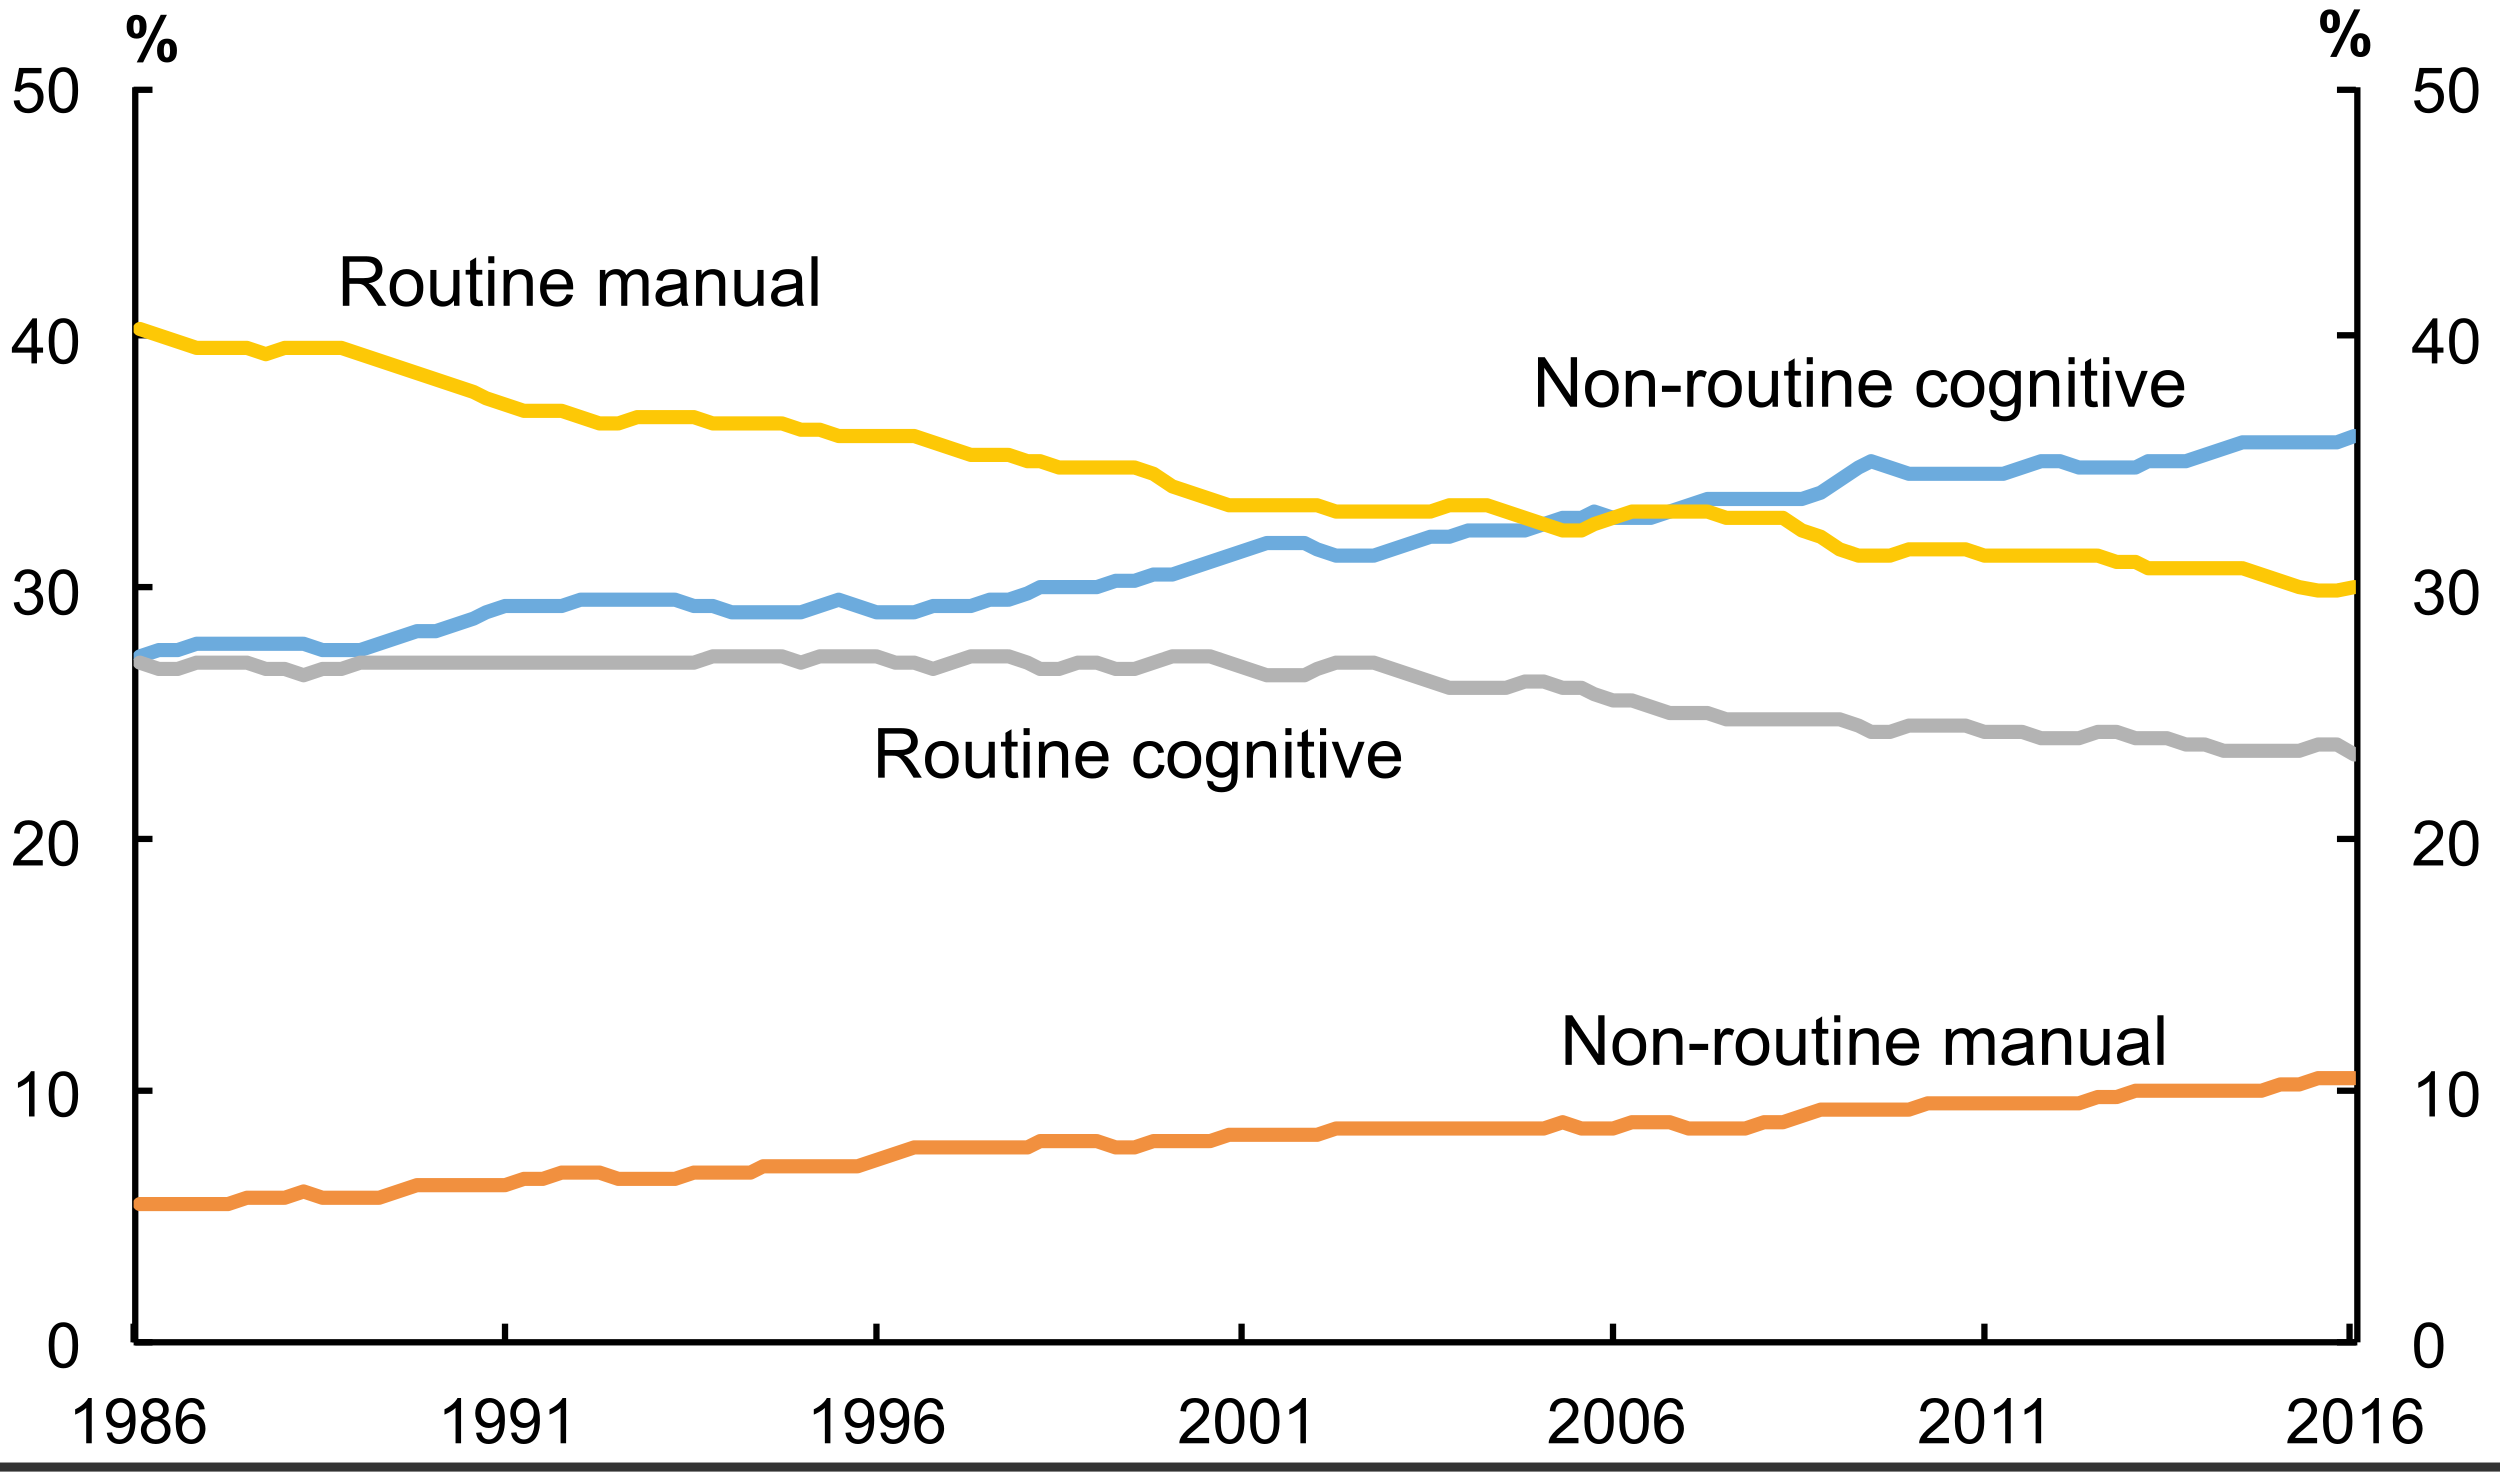 <?xml version="1.0" encoding="utf-8"?>
<!-- Generator: Adobe Illustrator 16.0.0, SVG Export Plug-In . SVG Version: 6.00 Build 0)  -->
<!DOCTYPE svg PUBLIC "-//W3C//DTD SVG 1.1//EN" "http://www.w3.org/Graphics/SVG/1.1/DTD/svg11.dtd">
<svg version="1.1" id="Layer_1" xmlns="http://www.w3.org/2000/svg" xmlns:xlink="http://www.w3.org/1999/xlink" x="0px" y="0px"
	 width="397.122px" height="233.763px" viewBox="0 0 397.122 233.763" enable-background="new 0 0 397.122 233.763"
	 xml:space="preserve">
<rect x="0" y="0" width="397.122" height="233.763" fill="#333333" stroke="none"/>
<g>
	<g>
		<defs>
			<rect id="SVGID_1_" x="-7.777" y="-9.183" width="412" height="242.001"/>
		</defs>
		<clipPath id="SVGID_2_">
			<use xlink:href="#SVGID_1_"  overflow="visible"/>
		</clipPath>
		
			<rect x="-7.777" y="-9.183" opacity="0" clip-path="url(#SVGID_2_)" fill-rule="evenodd" clip-rule="evenodd" fill="#FFFFFF" width="412" height="242.001"/>
		
			<rect x="-7.777" y="-8.683" clip-path="url(#SVGID_2_)" fill-rule="evenodd" clip-rule="evenodd" fill="#FFFFFF" width="411.5" height="241.001"/>
	</g>
	<g>
		<defs>
			<rect id="SVGID_3_" x="-7.777" y="-8.238" width="411" height="241.001"/>
		</defs>
		<clipPath id="SVGID_4_">
			<use xlink:href="#SVGID_3_"  overflow="visible"/>
		</clipPath>
		
			<line clip-path="url(#SVGID_4_)" fill="none" stroke="#000000" stroke-linejoin="round" stroke-miterlimit="10" x1="374.461" y1="213.224" x2="374.461" y2="13.857"/>
	</g>
	<g>
		<defs>
			<rect id="SVGID_5_" x="-7.777" y="-8.238" width="411" height="241.001"/>
		</defs>
		<clipPath id="SVGID_6_">
			<use xlink:href="#SVGID_5_"  overflow="visible"/>
		</clipPath>
		<path clip-path="url(#SVGID_6_)" fill="none" stroke="#000000" stroke-linejoin="round" stroke-miterlimit="10" d="
			M371.223,14.262h3 M371.223,53.262h3 M371.223,93.262h3 M371.223,133.263h3 M371.223,173.263h3 M371.223,213.224h3"/>
	</g>
	<g>
		<defs>
			<rect id="SVGID_7_" x="-7.777" y="-8.238" width="411" height="241.001"/>
		</defs>
		<clipPath id="SVGID_8_">
			<use xlink:href="#SVGID_7_"  overflow="visible"/>
		</clipPath>
		
			<line clip-path="url(#SVGID_8_)" fill="none" stroke="#000000" stroke-linejoin="round" stroke-miterlimit="10" x1="21.484" y1="213.224" x2="21.484" y2="13.857"/>
	</g>
	<g>
		<defs>
			<rect id="SVGID_9_" x="-7.777" y="-8.238" width="411" height="241.001"/>
		</defs>
		<clipPath id="SVGID_10_">
			<use xlink:href="#SVGID_9_"  overflow="visible"/>
		</clipPath>
		<path clip-path="url(#SVGID_10_)" fill="none" stroke="#000000" stroke-linejoin="round" stroke-miterlimit="10" d="
			M21.223,14.262h3 M21.223,53.262h3 M21.223,93.262h3 M21.223,133.263h3 M21.223,173.263h3 M21.223,213.224h3"/>
	</g>
	<g>
		<defs>
			<rect id="SVGID_11_" x="-7.777" y="-8.238" width="411" height="241.001"/>
		</defs>
		<clipPath id="SVGID_12_">
			<use xlink:href="#SVGID_11_"  overflow="visible"/>
		</clipPath>
		
			<line clip-path="url(#SVGID_12_)" fill="none" stroke="#000000" stroke-linejoin="round" stroke-miterlimit="10" x1="21.484" y1="213.224" x2="374.461" y2="213.224"/>
	</g>
	<g>
		<defs>
			<rect id="SVGID_13_" x="-7.777" y="-8.238" width="411" height="241.001"/>
		</defs>
		<clipPath id="SVGID_14_">
			<use xlink:href="#SVGID_13_"  overflow="visible"/>
		</clipPath>
		<path clip-path="url(#SVGID_14_)" fill="none" stroke="#000000" stroke-linejoin="round" stroke-miterlimit="10" d="
			M373.223,210.263v2.961 M315.223,210.263v2.961 M256.223,210.263v2.961 M197.223,210.263v2.961 M139.223,210.263v2.961
			 M80.223,210.263v2.961 M21.223,210.263v2.961"/>
	</g>
	<g>
		<defs>
			<rect id="SVGID_15_" x="21.223" y="13.762" width="353" height="200.001"/>
		</defs>
		<clipPath id="SVGID_16_">
			<use xlink:href="#SVGID_15_"  overflow="visible"/>
		</clipPath>
		
			<path clip-path="url(#SVGID_16_)" fill="none" stroke="#6CABDD" stroke-width="2.25" stroke-linecap="round" stroke-linejoin="round" stroke-miterlimit="10" d="
			M371.223,70.262l2.75-1 M368.223,70.262h3 M365.223,70.262h3 M362.223,70.262h3 M359.223,70.262h3 M356.223,70.262h3
			 M353.223,71.262l3-1 M350.223,72.262l3-1 M347.223,73.262l3-1 M344.223,73.262h3 M341.223,73.262h3 M339.223,74.262l2-1
			 M336.223,74.262h3 M333.223,74.262h3 M330.223,74.262h3 M327.223,73.262l3,1 M324.223,73.262h3 M321.223,74.262l3-1
			 M318.223,75.262l3-1 M315.223,75.262h3 M312.223,75.262h3 M309.223,75.262h3 M306.223,75.262h3 M303.223,75.262h3
			 M300.223,74.262l3,1 M297.223,73.262l3,1 M295.223,74.262l2-1 M292.223,76.262l3-2 M289.223,78.262l3-2 M286.223,79.262l3-1
			 M283.223,79.262h3 M280.223,79.262h3 M277.223,79.262h3 M274.223,79.262h3 M271.223,79.262h3 M268.223,80.262l3-1
			 M265.223,81.262l3-1 M262.223,82.262l3-1 M259.223,82.262h3 M256.223,82.262h3 M253.223,81.262l3,1 M251.223,82.262l2-1
			 M248.223,82.262h3 M245.223,83.262l3-1 M242.223,84.262l3-1 M239.223,84.262h3 M236.223,84.262h3 M233.223,84.262h3
			 M230.223,85.262l3-1 M227.223,85.262h3 M224.223,86.262l3-1 M221.223,87.262l3-1 M218.223,88.262l3-1 M215.223,88.262h3
			 M212.223,88.262h3 M209.223,87.262l3,1 M207.223,86.262l2,1 M204.223,86.262h3 M201.223,86.262h3 M198.223,87.262l3-1
			 M195.223,88.262l3-1 M192.223,89.262l3-1 M189.223,90.262l3-1 M186.223,91.262l3-1 M183.223,91.262h3 M180.223,92.262l3-1
			 M177.223,92.262h3 M174.223,93.262l3-1 M171.223,93.262h3 M168.223,93.262h3 M165.223,93.262h3 M163.223,94.262l2-1
			 M160.223,95.262l3-1 M157.223,95.262h3 M154.223,96.262l3-1 M151.223,96.262h3 M148.223,96.262h3 M145.223,97.262l3-1
			 M142.223,97.262h3 M139.223,97.262h3 M136.223,96.262l3,1 M133.223,95.262l3,1 M130.223,96.262l3-1 M127.223,97.262l3-1
			 M124.223,97.262h3 M121.223,97.262h3 M119.223,97.262h2 M116.223,97.262h3 M113.223,96.262l3,1 M110.223,96.262h3
			 M107.223,95.262l3,1 M104.223,95.262h3 M101.223,95.262h3 M98.223,95.262h3 M95.223,95.262h3 M92.223,95.262h3 M89.223,96.262
			l3-1 M86.223,96.262h3 M83.223,96.262h3 M80.223,96.262h3 M77.223,97.262l3-1 M75.223,98.262l2-1 M72.223,99.262l3-1
			 M69.223,100.262l3-1 M66.223,100.262h3 M63.223,101.262l3-1 M60.223,102.262l3-1 M57.223,103.262l3-1 M54.223,103.262h3
			 M51.223,103.262h3 M48.223,102.262l3,1 M45.223,102.262h3 M42.223,102.262h3 M39.223,102.262h3 M36.223,102.262h3
			 M33.223,102.262h3 M31.223,102.262h2 M28.223,103.262l3-1 M25.223,103.262h3 M22.223,104.262l3-1"/>
	</g>
	<g>
		<defs>
			<rect id="SVGID_17_" x="21.223" y="13.762" width="353" height="200.001"/>
		</defs>
		<clipPath id="SVGID_18_">
			<use xlink:href="#SVGID_17_"  overflow="visible"/>
		</clipPath>
		
			<path clip-path="url(#SVGID_18_)" fill="none" stroke="#B3B3B3" stroke-width="2.25" stroke-linecap="round" stroke-linejoin="round" stroke-miterlimit="10" d="
			M371.223,118.263l2.75,1.584 M368.223,118.263h3 M365.223,119.263l3-1 M362.223,119.263h3 M359.223,119.263h3 M356.223,119.263h3
			 M353.223,119.263h3 M350.223,118.263l3,1 M347.223,118.263h3 M344.223,117.263l3,1 M341.223,117.263h3 M339.223,117.263h2
			 M336.223,116.263l3,1 M333.223,116.263h3 M330.223,117.263l3-1 M327.223,117.263h3 M324.223,117.263h3 M321.223,116.263l3,1
			 M318.223,116.263h3 M315.223,116.263h3 M312.223,115.263l3,1 M309.223,115.263h3 M306.223,115.263h3 M303.223,115.263h3
			 M300.223,116.263l3-1 M297.223,116.263h3 M295.223,115.263l2,1 M292.223,114.263l3,1 M289.223,114.263h3 M286.223,114.263h3
			 M283.223,114.263h3 M280.223,114.263h3 M277.223,114.263h3 M274.223,114.263h3 M271.223,113.263l3,1 M268.223,113.263h3
			 M265.223,113.263h3 M262.223,112.262l3,1.001 M259.223,111.262l3,1 M256.223,111.262h3 M253.223,110.262l3,1 M251.223,109.262
			l2,1 M248.223,109.262h3 M245.223,108.262l3,1 M242.223,108.262h3 M239.223,109.262l3-1 M236.223,109.262h3 M233.223,109.262h3
			 M230.223,109.262h3 M227.223,108.262l3,1 M224.223,107.262l3,1 M221.223,106.262l3,1 M218.223,105.262l3,1 M215.223,105.262h3
			 M212.223,105.262h3 M209.223,106.262l3-1 M207.223,107.262l2-1 M204.223,107.262h3 M201.223,107.262h3 M198.223,106.262l3,1
			 M195.223,105.262l3,1 M192.223,104.262l3,1 M189.223,104.262h3 M186.223,104.262h3 M183.223,105.262l3-1 M180.223,106.262l3-1
			 M177.223,106.262h3 M174.223,105.262l3,1 M171.223,105.262h3 M168.223,106.262l3-1 M165.223,106.262h3 M163.223,105.262l2,1
			 M160.223,104.262l3,1 M157.223,104.262h3 M154.223,104.262h3 M151.223,105.262l3-1 M148.223,106.262l3-1 M145.223,105.262l3,1
			 M142.223,105.262h3 M139.223,104.262l3,1 M136.223,104.262h3 M133.223,104.262h3 M130.223,104.262h3 M127.223,105.262l3-1
			 M124.223,104.262l3,1 M121.223,104.262h3 M119.223,104.262h2 M116.223,104.262h3 M113.223,104.262h3 M110.223,105.262l3-1
			 M107.223,105.262h3 M104.223,105.262h3 M101.223,105.262h3 M98.223,105.262h3 M95.223,105.262h3 M92.223,105.262h3
			 M89.223,105.262h3 M86.223,105.262h3 M83.223,105.262h3 M80.223,105.262h3 M77.223,105.262h3 M75.223,105.262h2 M72.223,105.262
			h3 M69.223,105.262h3 M66.223,105.262h3 M63.223,105.262h3 M60.223,105.262h3 M57.223,105.262h3 M54.223,106.262l3-1
			 M51.223,106.262h3 M48.223,107.262l3-1 M45.223,106.262l3,1 M42.223,106.262h3 M39.223,105.262l3,1 M36.223,105.262h3
			 M33.223,105.262h3 M31.223,105.262h2 M28.223,106.262l3-1 M25.223,106.262h3 M22.223,105.262l3,1"/>
	</g>
	<g>
		<defs>
			<rect id="SVGID_19_" x="21.223" y="13.762" width="353" height="200.001"/>
		</defs>
		<clipPath id="SVGID_20_">
			<use xlink:href="#SVGID_19_"  overflow="visible"/>
		</clipPath>
		
			<path clip-path="url(#SVGID_20_)" fill="none" stroke="#FDC806" stroke-width="2.25" stroke-linecap="round" stroke-linejoin="round" stroke-miterlimit="10" d="
			M371.223,93.808l2.75-0.546 M368.223,93.808h3 M365.223,93.262l3,0.546 M362.223,92.262l3,1 M359.223,91.262l3,1 M356.223,90.262
			l3,1 M353.223,90.262h3 M350.223,90.262h3 M347.223,90.262h3 M344.223,90.262h3 M341.223,90.262h3 M339.223,89.262l2,1
			 M336.223,89.262h3 M333.223,88.262l3,1 M330.223,88.262h3 M327.223,88.262h3 M324.223,88.262h3 M321.223,88.262h3
			 M318.223,88.262h3 M315.223,88.262h3 M312.223,87.262l3,1 M309.223,87.262h3 M306.223,87.262h3 M303.223,87.262h3
			 M300.223,88.262l3-1 M297.223,88.262h3 M295.223,88.262h2 M292.223,87.262l3,1 M289.223,85.262l3,2 M286.223,84.262l3,1
			 M283.223,82.262l3,2 M280.223,82.262h3 M277.223,82.262h3 M274.223,82.262h3 M271.223,81.262l3,1 M268.223,81.262h3
			 M265.223,81.262h3 M262.223,81.262h3 M259.223,81.262h3 M256.223,82.262l3-1 M253.223,83.262l3-1 M251.223,84.262l2-1
			 M248.223,84.262h3 M245.223,83.262l3,1 M242.223,82.262l3,1 M239.223,81.262l3,1 M236.223,80.262l3,1 M233.223,80.262h3
			 M230.223,80.262h3 M227.223,81.262l3-1 M224.223,81.262h3 M221.223,81.262h3 M218.223,81.262h3 M215.223,81.262h3
			 M212.223,81.262h3 M209.223,80.262l3,1 M207.223,80.262h2 M204.223,80.262h3 M201.223,80.262h3 M198.223,80.262h3
			 M195.223,80.262h3 M192.223,79.262l3,1 M189.223,78.262l3,1 M186.223,77.262l3,1 M183.223,75.262l3,2 M180.223,74.262l3,1
			 M177.223,74.262h3 M174.223,74.262h3 M171.223,74.262h3 M168.223,74.262h3 M165.223,73.262l3,1 M163.223,73.262h2
			 M160.223,72.262l3,1 M157.223,72.262h3 M154.223,72.262h3 M151.223,71.262l3,1 M148.223,70.262l3,1 M145.223,69.262l3,1
			 M142.223,69.262h3 M139.223,69.262h3 M136.223,69.262h3 M133.223,69.262h3 M130.223,68.262l3,1 M127.223,68.262h3
			 M124.223,67.262l3,1 M121.223,67.262h3 M119.223,67.262h2 M116.223,67.262h3 M113.223,67.262h3 M110.223,66.262l3,1
			 M107.223,66.262h3 M104.223,66.262h3 M101.223,66.262h3 M98.223,67.262l3-1 M95.223,67.262h3 M92.223,66.262l3,1 M89.223,65.262
			l3,1 M86.223,65.262h3 M83.223,65.262h3 M80.223,64.262l3,1 M77.223,63.262l3,1 M75.223,62.262l2,1 M72.223,61.262l3,1
			 M69.223,60.262l3,1 M66.223,59.262l3,1 M63.223,58.262l3,1 M60.223,57.262l3,1 M57.223,56.262l3,1 M54.223,55.262l3,1
			 M51.223,55.262h3 M48.223,55.262h3 M45.223,55.262h3 M42.223,56.262l3-1 M39.223,55.262l3,1 M36.223,55.262h3 M33.223,55.262h3
			 M31.223,55.262h2 M28.223,54.262l3,1 M25.223,53.262l3,1 M22.223,52.262l3,1"/>
	</g>
	<g>
		<defs>
			<rect id="SVGID_21_" x="21.223" y="13.762" width="353" height="200.001"/>
		</defs>
		<clipPath id="SVGID_22_">
			<use xlink:href="#SVGID_21_"  overflow="visible"/>
		</clipPath>
		
			<path clip-path="url(#SVGID_22_)" fill="none" stroke="#F1903F" stroke-width="2.25" stroke-linecap="round" stroke-linejoin="round" stroke-miterlimit="10" d="
			M371.223,171.263h2.75 M368.223,171.263h3 M365.223,172.263l3-1 M362.223,172.263h3 M359.223,173.263l3-1 M356.223,173.263h3
			 M353.223,173.263h3 M350.223,173.263h3 M347.223,173.263h3 M344.223,173.263h3 M341.223,173.263h3 M339.223,173.263h2
			 M336.223,174.263l3-1 M333.223,174.263h3 M330.223,175.263l3-1 M327.223,175.263h3 M324.223,175.263h3 M321.223,175.263h3
			 M318.223,175.263h3 M315.223,175.263h3 M312.223,175.263h3 M309.223,175.263h3 M306.223,175.263h3 M303.223,176.263l3-1
			 M300.223,176.263h3 M297.223,176.263h3 M295.223,176.263h2 M292.223,176.263h3 M289.223,176.263h3 M286.223,177.263l3-1
			 M283.223,178.263l3-1 M280.223,178.263h3 M277.223,179.263l3-1 M274.223,179.263h3 M271.223,179.263h3 M268.223,179.263h3
			 M265.223,178.263l3,1 M262.223,178.263h3 M259.223,178.263h3 M256.223,179.263l3-1 M253.223,179.263h3 M251.223,179.263h2
			 M248.223,178.263l3,1 M245.223,179.263l3-1 M242.223,179.263h3 M239.223,179.263h3 M236.223,179.263h3 M233.223,179.263h3
			 M230.223,179.263h3 M227.223,179.263h3 M224.223,179.263h3 M221.223,179.263h3 M218.223,179.263h3 M215.223,179.263h3
			 M212.223,179.263h3 M209.223,180.263l3-1 M207.223,180.263h2 M204.223,180.263h3 M201.223,180.263h3 M198.223,180.263h3
			 M195.223,180.263h3 M192.223,181.263l3-1 M189.223,181.263h3 M186.223,181.263h3 M183.223,181.263h3 M180.223,182.263l3-1
			 M177.223,182.263h3 M174.223,181.263l3,1 M171.223,181.263h3 M168.223,181.263h3 M165.223,181.263h3 M163.223,182.263l2-1
			 M160.223,182.263h3 M157.223,182.263h3 M154.223,182.263h3 M151.223,182.263h3 M148.223,182.263h3 M145.223,182.263h3
			 M142.223,183.263l3-1 M139.223,184.263l3-1 M136.223,185.263l3-1 M133.223,185.263h3 M130.223,185.263h3 M127.223,185.263h3
			 M124.223,185.263h3 M121.223,185.263h3 M119.223,186.263l2-1 M116.223,186.263h3 M113.223,186.263h3 M110.223,186.263h3
			 M107.223,187.263l3-1 M104.223,187.263h3 M101.223,187.263h3 M98.223,187.263h3 M95.223,186.263l3,1 M92.223,186.263h3
			 M89.223,186.263h3 M86.223,187.263l3-1 M83.223,187.263h3 M80.223,188.263l3-1 M77.223,188.263h3 M75.223,188.263h2
			 M72.223,188.263h3 M69.223,188.263h3 M66.223,188.263h3 M63.223,189.263l3-1 M60.223,190.263l3-1 M57.223,190.263h3
			 M54.223,190.263h3 M51.223,190.263h3 M48.223,189.263l3,1 M45.223,190.263l3-1 M42.223,190.263h3 M39.223,190.263h3
			 M36.223,191.263l3-1 M33.223,191.263h3 M31.223,191.263h2 M28.223,191.263h3 M25.223,191.263h3 M22.223,191.263h3"/>
	</g>
	<g>
		<defs>
			<rect id="SVGID_23_" x="-7.777" y="-8.238" width="411" height="241.001"/>
		</defs>
		<clipPath id="SVGID_24_">
			<use xlink:href="#SVGID_23_"  overflow="visible"/>
		</clipPath>
		<g clip-path="url(#SVGID_24_)">
			<path d="M383.475,213.693c0-0.846,0.088-1.527,0.262-2.043s0.434-0.914,0.776-1.193c0.343-0.281,0.775-0.42,1.296-0.42
				c0.385,0,0.722,0.076,1.012,0.232c0.289,0.154,0.528,0.377,0.717,0.668c0.189,0.291,0.338,0.646,0.445,1.064
				s0.16,0.982,0.16,1.691c0,0.84-0.086,1.518-0.258,2.035c-0.173,0.516-0.432,0.914-0.774,1.195s-0.777,0.422-1.302,0.422
				c-0.689,0-1.231-0.246-1.625-0.742C383.711,216.007,383.475,215.039,383.475,213.693z M384.379,213.693
				c0,1.176,0.137,1.957,0.412,2.348c0.275,0.389,0.614,0.582,1.018,0.582c0.404,0,0.744-0.195,1.019-0.586s0.413-1.172,0.413-2.344
				c0-1.178-0.139-1.961-0.413-2.348c-0.274-0.389-0.618-0.582-1.028-0.582c-0.403,0-0.726,0.172-0.967,0.514
				C384.53,211.712,384.379,212.519,384.379,213.693z"/>
		</g>
	</g>
	<g>
		<defs>
			<rect id="SVGID_25_" x="-7.777" y="-8.238" width="411" height="241.001"/>
		</defs>
		<clipPath id="SVGID_26_">
			<use xlink:href="#SVGID_25_"  overflow="visible"/>
		</clipPath>
		<g clip-path="url(#SVGID_26_)">
			<path d="M386.786,177.351h-0.879v-5.602c-0.211,0.203-0.488,0.404-0.832,0.605c-0.344,0.203-0.652,0.354-0.926,0.455v-0.85
				c0.492-0.232,0.922-0.512,1.289-0.84c0.368-0.33,0.629-0.648,0.781-0.957h0.566V177.351z"/>
			<path d="M389.038,173.82c0-0.846,0.086-1.527,0.261-2.043s0.433-0.914,0.776-1.193c0.344-0.281,0.775-0.42,1.297-0.42
				c0.384,0,0.721,0.076,1.01,0.232c0.29,0.154,0.529,0.377,0.719,0.668c0.188,0.291,0.336,0.646,0.443,1.064
				s0.162,0.982,0.162,1.691c0,0.84-0.087,1.518-0.26,2.035c-0.172,0.516-0.43,0.914-0.773,1.195s-0.777,0.422-1.301,0.422
				c-0.69,0-1.232-0.246-1.627-0.742C389.273,176.134,389.038,175.166,389.038,173.82z M389.94,173.82
				c0,1.176,0.139,1.957,0.413,2.348c0.274,0.389,0.614,0.582,1.019,0.582c0.403,0,0.742-0.195,1.018-0.586s0.412-1.172,0.412-2.344
				c0-1.178-0.137-1.961-0.412-2.348c-0.275-0.389-0.617-0.582-1.027-0.582c-0.404,0-0.727,0.172-0.967,0.514
				C390.092,171.839,389.94,172.646,389.94,173.82z"/>
		</g>
	</g>
	<g>
		<defs>
			<rect id="SVGID_27_" x="-7.777" y="-8.238" width="411" height="241.001"/>
		</defs>
		<clipPath id="SVGID_28_">
			<use xlink:href="#SVGID_27_"  overflow="visible"/>
		</clipPath>
		<g clip-path="url(#SVGID_28_)">
			<path d="M388.094,136.632v0.846h-4.73c-0.007-0.213,0.027-0.416,0.102-0.611c0.121-0.322,0.314-0.639,0.579-0.951
				s0.648-0.674,1.149-1.084c0.778-0.639,1.305-1.145,1.578-1.516c0.273-0.373,0.41-0.727,0.41-1.059
				c0-0.348-0.125-0.641-0.374-0.881c-0.249-0.238-0.573-0.359-0.974-0.359c-0.424,0-0.762,0.127-1.016,0.381
				s-0.383,0.605-0.387,1.055l-0.902-0.092c0.062-0.674,0.294-1.188,0.697-1.541c0.404-0.354,0.946-0.529,1.627-0.529
				c0.687,0,1.23,0.189,1.631,0.57s0.6,0.854,0.6,1.416c0,0.287-0.059,0.568-0.176,0.846c-0.117,0.275-0.311,0.568-0.583,0.873
				c-0.272,0.307-0.724,0.727-1.354,1.26c-0.527,0.443-0.866,0.744-1.016,0.902c-0.15,0.156-0.273,0.316-0.371,0.475H388.094z"/>
			<path d="M389.038,133.947c0-0.846,0.086-1.527,0.261-2.043s0.433-0.914,0.776-1.193c0.344-0.281,0.775-0.42,1.297-0.42
				c0.384,0,0.721,0.076,1.01,0.232c0.29,0.154,0.529,0.377,0.719,0.668c0.188,0.291,0.336,0.646,0.443,1.064
				s0.162,0.982,0.162,1.691c0,0.84-0.087,1.518-0.26,2.035c-0.172,0.516-0.43,0.914-0.773,1.195s-0.777,0.422-1.301,0.422
				c-0.69,0-1.232-0.246-1.627-0.742C389.273,136.261,389.038,135.292,389.038,133.947z M389.94,133.947
				c0,1.176,0.139,1.957,0.413,2.348c0.274,0.389,0.614,0.582,1.019,0.582c0.403,0,0.742-0.195,1.018-0.586s0.412-1.172,0.412-2.344
				c0-1.178-0.137-1.961-0.412-2.348c-0.275-0.389-0.617-0.582-1.027-0.582c-0.404,0-0.727,0.172-0.967,0.514
				C390.092,131.966,389.94,132.773,389.94,133.947z"/>
		</g>
	</g>
	<g>
		<defs>
			<rect id="SVGID_29_" x="-7.777" y="-8.238" width="411" height="241.001"/>
		</defs>
		<clipPath id="SVGID_30_">
			<use xlink:href="#SVGID_29_"  overflow="visible"/>
		</clipPath>
		<g clip-path="url(#SVGID_30_)">
			<path d="M383.481,95.715l0.879-0.117c0.101,0.498,0.271,0.856,0.515,1.077c0.243,0.219,0.538,0.329,0.886,0.329
				c0.414,0,0.764-0.144,1.048-0.43s0.427-0.642,0.427-1.064c0-0.403-0.131-0.736-0.395-0.999c-0.264-0.262-0.6-0.393-1.006-0.393
				c-0.166,0-0.373,0.032-0.621,0.098l0.098-0.771c0.059,0.007,0.106,0.01,0.143,0.01c0.374,0,0.711-0.098,1.01-0.293
				c0.3-0.195,0.449-0.496,0.449-0.903c0-0.322-0.108-0.589-0.326-0.801c-0.219-0.212-0.5-0.317-0.846-0.317
				c-0.342,0-0.626,0.107-0.854,0.322c-0.229,0.215-0.375,0.537-0.439,0.967l-0.879-0.156c0.107-0.589,0.352-1.046,0.732-1.369
				c0.381-0.324,0.854-0.486,1.42-0.486c0.391,0,0.751,0.084,1.08,0.252c0.328,0.167,0.58,0.396,0.754,0.686
				s0.262,0.598,0.262,0.923c0,0.31-0.084,0.591-0.25,0.845s-0.411,0.456-0.736,0.605c0.423,0.098,0.752,0.301,0.986,0.607
				c0.234,0.309,0.352,0.693,0.352,1.155c0,0.625-0.229,1.155-0.684,1.589c-0.456,0.436-1.032,0.652-1.729,0.652
				c-0.629,0-1.15-0.188-1.565-0.562S383.54,96.311,383.481,95.715z"/>
			<path d="M389.038,94.075c0-0.847,0.086-1.527,0.261-2.044c0.175-0.516,0.433-0.913,0.776-1.193s0.775-0.42,1.297-0.42
				c0.384,0,0.721,0.077,1.01,0.232c0.29,0.154,0.529,0.377,0.719,0.668c0.188,0.292,0.336,0.646,0.443,1.064
				c0.107,0.419,0.162,0.982,0.162,1.692c0,0.84-0.087,1.518-0.26,2.034c-0.172,0.516-0.43,0.914-0.773,1.195
				c-0.344,0.282-0.777,0.423-1.301,0.423c-0.69,0-1.232-0.247-1.627-0.742C389.273,96.389,389.038,95.419,389.038,94.075z
				 M389.94,94.075c0,1.175,0.139,1.957,0.413,2.347c0.274,0.389,0.614,0.583,1.019,0.583c0.403,0,0.742-0.195,1.018-0.586
				s0.412-1.172,0.412-2.344c0-1.179-0.137-1.961-0.412-2.349s-0.617-0.581-1.027-0.581c-0.404,0-0.727,0.171-0.967,0.513
				C390.092,92.094,389.94,92.9,389.94,94.075z"/>
		</g>
	</g>
	<g>
		<defs>
			<rect id="SVGID_31_" x="-7.777" y="-8.238" width="411" height="241.001"/>
		</defs>
		<clipPath id="SVGID_32_">
			<use xlink:href="#SVGID_31_"  overflow="visible"/>
		</clipPath>
		<g clip-path="url(#SVGID_32_)">
			<path d="M386.293,57.73v-1.714h-3.105V55.21l3.266-4.639h0.719v4.639h0.967v0.806h-0.967v1.714H386.293z M386.293,55.21v-3.228
				l-2.242,3.228H386.293z"/>
			<path d="M389.038,54.2c0-0.847,0.086-1.527,0.261-2.044c0.175-0.516,0.433-0.913,0.776-1.193s0.775-0.42,1.297-0.42
				c0.384,0,0.721,0.077,1.01,0.232c0.29,0.154,0.529,0.377,0.719,0.668c0.188,0.292,0.336,0.646,0.443,1.064
				c0.107,0.419,0.162,0.982,0.162,1.692c0,0.84-0.087,1.518-0.26,2.034c-0.172,0.516-0.43,0.914-0.773,1.195
				c-0.344,0.282-0.777,0.423-1.301,0.423c-0.69,0-1.232-0.247-1.627-0.742C389.273,56.514,389.038,55.544,389.038,54.2z
				 M389.94,54.2c0,1.175,0.139,1.957,0.413,2.347c0.274,0.389,0.614,0.583,1.019,0.583c0.403,0,0.742-0.195,1.018-0.586
				s0.412-1.172,0.412-2.344c0-1.179-0.137-1.961-0.412-2.349s-0.617-0.581-1.027-0.581c-0.404,0-0.727,0.171-0.967,0.513
				C390.092,52.219,389.94,53.025,389.94,54.2z"/>
		</g>
	</g>
	<g>
		<defs>
			<rect id="SVGID_33_" x="-7.777" y="-8.238" width="411" height="241.001"/>
		</defs>
		<clipPath id="SVGID_34_">
			<use xlink:href="#SVGID_33_"  overflow="visible"/>
		</clipPath>
		<g clip-path="url(#SVGID_34_)">
			<path d="M383.475,15.982l0.924-0.078c0.068,0.449,0.227,0.787,0.476,1.014c0.249,0.226,0.55,0.339,0.901,0.339
				c0.423,0,0.781-0.159,1.074-0.479s0.439-0.742,0.439-1.27c0-0.501-0.141-0.896-0.423-1.187s-0.65-0.435-1.106-0.435
				c-0.283,0-0.538,0.064-0.766,0.192c-0.229,0.129-0.407,0.296-0.537,0.501l-0.826-0.107l0.693-3.677h3.561v0.84h-2.857
				l-0.385,1.924c0.43-0.3,0.88-0.449,1.352-0.449c0.625,0,1.152,0.217,1.582,0.649s0.645,0.989,0.645,1.67
				c0,0.647-0.188,1.208-0.566,1.68c-0.459,0.579-1.085,0.869-1.879,0.869c-0.651,0-1.184-0.183-1.595-0.547
				S383.534,16.584,383.475,15.982z"/>
			<path d="M389.038,14.327c0-0.847,0.086-1.527,0.261-2.044c0.175-0.516,0.433-0.913,0.776-1.193s0.775-0.42,1.297-0.42
				c0.384,0,0.721,0.077,1.01,0.232c0.29,0.154,0.529,0.377,0.719,0.668c0.188,0.292,0.336,0.646,0.443,1.064
				c0.107,0.419,0.162,0.982,0.162,1.692c0,0.84-0.087,1.518-0.26,2.034c-0.172,0.516-0.43,0.914-0.773,1.195
				c-0.344,0.282-0.777,0.423-1.301,0.423c-0.69,0-1.232-0.247-1.627-0.742C389.273,16.641,389.038,15.671,389.038,14.327z
				 M389.94,14.327c0,1.175,0.139,1.957,0.413,2.347c0.274,0.389,0.614,0.583,1.019,0.583c0.403,0,0.742-0.195,1.018-0.586
				s0.412-1.172,0.412-2.344c0-1.179-0.137-1.961-0.412-2.349s-0.617-0.581-1.027-0.581c-0.404,0-0.727,0.171-0.967,0.513
				C390.092,12.346,389.94,13.152,389.94,14.327z"/>
		</g>
	</g>
	<g>
		<defs>
			<rect id="SVGID_35_" x="-7.777" y="-8.238" width="411" height="241.001"/>
		</defs>
		<clipPath id="SVGID_36_">
			<use xlink:href="#SVGID_35_"  overflow="visible"/>
		</clipPath>
		<g clip-path="url(#SVGID_36_)">
			<path d="M7.738,213.693c0-0.846,0.087-1.527,0.261-2.043s0.433-0.914,0.776-1.193c0.343-0.281,0.775-0.42,1.296-0.42
				c0.384,0,0.721,0.076,1.011,0.232c0.29,0.154,0.529,0.377,0.718,0.668s0.337,0.646,0.444,1.064s0.161,0.982,0.161,1.691
				c0,0.84-0.086,1.518-0.259,2.035c-0.172,0.516-0.431,0.914-0.774,1.195s-0.777,0.422-1.301,0.422
				c-0.69,0-1.232-0.246-1.626-0.742C7.974,216.007,7.738,215.039,7.738,213.693z M8.642,213.693c0,1.176,0.138,1.957,0.413,2.348
				c0.275,0.389,0.614,0.582,1.018,0.582s0.743-0.195,1.018-0.586s0.413-1.172,0.413-2.344c0-1.178-0.138-1.961-0.413-2.348
				c-0.275-0.389-0.618-0.582-1.028-0.582c-0.404,0-0.726,0.172-0.967,0.514C8.793,211.712,8.642,212.519,8.642,213.693z"/>
		</g>
	</g>
	<g>
		<defs>
			<rect id="SVGID_37_" x="-7.777" y="-8.238" width="411" height="241.001"/>
		</defs>
		<clipPath id="SVGID_38_">
			<use xlink:href="#SVGID_37_"  overflow="visible"/>
		</clipPath>
		<g clip-path="url(#SVGID_38_)">
			<path d="M5.487,177.351H4.608v-5.602c-0.211,0.203-0.489,0.404-0.833,0.605c-0.343,0.203-0.652,0.354-0.925,0.455v-0.85
				c0.492-0.232,0.921-0.512,1.289-0.84c0.368-0.33,0.628-0.648,0.781-0.957h0.566V177.351z"/>
			<path d="M7.738,173.82c0-0.846,0.087-1.527,0.261-2.043s0.433-0.914,0.776-1.193c0.343-0.281,0.775-0.42,1.296-0.42
				c0.384,0,0.721,0.076,1.011,0.232c0.29,0.154,0.529,0.377,0.718,0.668s0.337,0.646,0.444,1.064s0.161,0.982,0.161,1.691
				c0,0.84-0.086,1.518-0.259,2.035c-0.172,0.516-0.431,0.914-0.774,1.195s-0.777,0.422-1.301,0.422
				c-0.69,0-1.232-0.246-1.626-0.742C7.974,176.134,7.738,175.166,7.738,173.82z M8.642,173.82c0,1.176,0.138,1.957,0.413,2.348
				c0.275,0.389,0.614,0.582,1.018,0.582s0.743-0.195,1.018-0.586s0.413-1.172,0.413-2.344c0-1.178-0.138-1.961-0.413-2.348
				c-0.275-0.389-0.618-0.582-1.028-0.582c-0.404,0-0.726,0.172-0.967,0.514C8.793,171.839,8.642,172.646,8.642,173.82z"/>
		</g>
	</g>
	<g>
		<defs>
			<rect id="SVGID_39_" x="-7.777" y="-8.238" width="411" height="241.001"/>
		</defs>
		<clipPath id="SVGID_40_">
			<use xlink:href="#SVGID_39_"  overflow="visible"/>
		</clipPath>
		<g clip-path="url(#SVGID_40_)">
			<path d="M6.796,136.632v0.846H2.064c-0.006-0.213,0.028-0.416,0.103-0.611c0.121-0.322,0.313-0.639,0.579-0.951
				s0.648-0.674,1.15-1.084c0.778-0.639,1.304-1.145,1.577-1.516c0.273-0.373,0.41-0.727,0.41-1.059
				c0-0.348-0.125-0.641-0.374-0.881c-0.249-0.238-0.574-0.359-0.974-0.359c-0.423,0-0.762,0.127-1.016,0.381
				s-0.382,0.605-0.386,1.055l-0.903-0.092c0.062-0.674,0.294-1.188,0.698-1.541s0.946-0.529,1.626-0.529
				c0.687,0,1.23,0.189,1.631,0.57s0.601,0.854,0.601,1.416c0,0.287-0.059,0.568-0.176,0.846c-0.117,0.275-0.312,0.568-0.583,0.873
				c-0.272,0.307-0.724,0.727-1.355,1.26c-0.527,0.443-0.866,0.744-1.016,0.902c-0.15,0.156-0.273,0.316-0.371,0.475H6.796z"/>
			<path d="M7.738,133.947c0-0.846,0.087-1.527,0.261-2.043s0.433-0.914,0.776-1.193c0.343-0.281,0.775-0.42,1.296-0.42
				c0.384,0,0.721,0.076,1.011,0.232c0.29,0.154,0.529,0.377,0.718,0.668s0.337,0.646,0.444,1.064s0.161,0.982,0.161,1.691
				c0,0.84-0.086,1.518-0.259,2.035c-0.172,0.516-0.431,0.914-0.774,1.195s-0.777,0.422-1.301,0.422
				c-0.69,0-1.232-0.246-1.626-0.742C7.974,136.261,7.738,135.292,7.738,133.947z M8.642,133.947c0,1.176,0.138,1.957,0.413,2.348
				c0.275,0.389,0.614,0.582,1.018,0.582s0.743-0.195,1.018-0.586s0.413-1.172,0.413-2.344c0-1.178-0.138-1.961-0.413-2.348
				c-0.275-0.389-0.618-0.582-1.028-0.582c-0.404,0-0.726,0.172-0.967,0.514C8.793,131.966,8.642,132.773,8.642,133.947z"/>
		</g>
	</g>
	<g>
		<defs>
			<rect id="SVGID_41_" x="-7.777" y="-8.238" width="411" height="241.001"/>
		</defs>
		<clipPath id="SVGID_42_">
			<use xlink:href="#SVGID_41_"  overflow="visible"/>
		</clipPath>
		<g clip-path="url(#SVGID_42_)">
			<path d="M2.182,95.715l0.879-0.117c0.101,0.498,0.272,0.856,0.515,1.077c0.243,0.219,0.538,0.329,0.886,0.329
				c0.414,0,0.763-0.144,1.047-0.43s0.427-0.642,0.427-1.064c0-0.403-0.132-0.736-0.396-0.999c-0.264-0.262-0.599-0.393-1.006-0.393
				c-0.166,0-0.373,0.032-0.62,0.098l0.098-0.771c0.059,0.007,0.106,0.01,0.142,0.01c0.375,0,0.711-0.098,1.011-0.293
				s0.449-0.496,0.449-0.903c0-0.322-0.109-0.589-0.327-0.801s-0.5-0.317-0.845-0.317c-0.342,0-0.626,0.107-0.854,0.322
				S3.213,92,3.148,92.429L2.27,92.273c0.107-0.589,0.352-1.046,0.732-1.369c0.381-0.324,0.854-0.486,1.421-0.486
				c0.391,0,0.75,0.084,1.079,0.252c0.329,0.167,0.58,0.396,0.754,0.686s0.261,0.598,0.261,0.923c0,0.31-0.083,0.591-0.249,0.845
				s-0.412,0.456-0.737,0.605c0.423,0.098,0.752,0.301,0.986,0.607c0.234,0.309,0.352,0.693,0.352,1.155
				c0,0.625-0.228,1.155-0.684,1.589c-0.456,0.436-1.032,0.652-1.729,0.652c-0.628,0-1.15-0.188-1.565-0.562
				S2.24,96.311,2.182,95.715z"/>
			<path d="M7.738,94.075c0-0.847,0.087-1.527,0.261-2.044c0.174-0.516,0.433-0.913,0.776-1.193s0.775-0.42,1.296-0.42
				c0.384,0,0.721,0.077,1.011,0.232c0.29,0.154,0.529,0.377,0.718,0.668c0.189,0.292,0.337,0.646,0.444,1.064
				c0.107,0.419,0.161,0.982,0.161,1.692c0,0.84-0.086,1.518-0.259,2.034c-0.172,0.516-0.431,0.914-0.774,1.195
				c-0.343,0.282-0.777,0.423-1.301,0.423c-0.69,0-1.232-0.247-1.626-0.742C7.974,96.389,7.738,95.419,7.738,94.075z M8.642,94.075
				c0,1.175,0.138,1.957,0.413,2.347c0.275,0.389,0.614,0.583,1.018,0.583s0.743-0.195,1.018-0.586s0.413-1.172,0.413-2.344
				c0-1.179-0.138-1.961-0.413-2.349s-0.618-0.581-1.028-0.581c-0.404,0-0.726,0.171-0.967,0.513
				C8.793,92.094,8.642,92.9,8.642,94.075z"/>
		</g>
	</g>
	<g>
		<defs>
			<rect id="SVGID_43_" x="-7.777" y="-8.238" width="411" height="241.001"/>
		</defs>
		<clipPath id="SVGID_44_">
			<use xlink:href="#SVGID_43_"  overflow="visible"/>
		</clipPath>
		<g clip-path="url(#SVGID_44_)">
			<path d="M4.994,57.73v-1.714H1.889V55.21l3.267-4.639h0.718v4.639H6.84v0.806H5.873v1.714H4.994z M4.994,55.21v-3.228
				L2.753,55.21H4.994z"/>
			<path d="M7.738,54.2c0-0.847,0.087-1.527,0.261-2.044c0.174-0.516,0.433-0.913,0.776-1.193s0.775-0.42,1.296-0.42
				c0.384,0,0.721,0.077,1.011,0.232c0.29,0.154,0.529,0.377,0.718,0.668c0.189,0.292,0.337,0.646,0.444,1.064
				c0.107,0.419,0.161,0.982,0.161,1.692c0,0.84-0.086,1.518-0.259,2.034c-0.172,0.516-0.431,0.914-0.774,1.195
				c-0.343,0.282-0.777,0.423-1.301,0.423c-0.69,0-1.232-0.247-1.626-0.742C7.974,56.514,7.738,55.544,7.738,54.2z M8.642,54.2
				c0,1.175,0.138,1.957,0.413,2.347c0.275,0.389,0.614,0.583,1.018,0.583s0.743-0.195,1.018-0.586s0.413-1.172,0.413-2.344
				c0-1.179-0.138-1.961-0.413-2.349s-0.618-0.581-1.028-0.581c-0.404,0-0.726,0.171-0.967,0.513
				C8.793,52.219,8.642,53.025,8.642,54.2z"/>
		</g>
	</g>
	<g>
		<defs>
			<rect id="SVGID_45_" x="-7.777" y="-8.238" width="411" height="241.001"/>
		</defs>
		<clipPath id="SVGID_46_">
			<use xlink:href="#SVGID_45_"  overflow="visible"/>
		</clipPath>
		<g clip-path="url(#SVGID_46_)">
			<path d="M2.177,15.982L3.1,15.904c0.068,0.449,0.227,0.787,0.476,1.014c0.249,0.226,0.549,0.339,0.901,0.339
				c0.423,0,0.781-0.159,1.074-0.479s0.439-0.742,0.439-1.27c0-0.501-0.141-0.896-0.422-1.187s-0.65-0.435-1.106-0.435
				c-0.283,0-0.539,0.064-0.767,0.192c-0.228,0.129-0.407,0.296-0.537,0.501l-0.825-0.107l0.693-3.677h3.56v0.84H3.729L3.344,13.56
				c0.43-0.3,0.88-0.449,1.353-0.449c0.625,0,1.152,0.217,1.582,0.649s0.645,0.989,0.645,1.67c0,0.647-0.189,1.208-0.566,1.68
				c-0.459,0.579-1.085,0.869-1.88,0.869c-0.651,0-1.183-0.183-1.594-0.547S2.235,16.584,2.177,15.982z"/>
			<path d="M7.738,14.327c0-0.847,0.087-1.527,0.261-2.044c0.174-0.516,0.433-0.913,0.776-1.193s0.775-0.42,1.296-0.42
				c0.384,0,0.721,0.077,1.011,0.232c0.29,0.154,0.529,0.377,0.718,0.668c0.189,0.292,0.337,0.646,0.444,1.064
				c0.107,0.419,0.161,0.982,0.161,1.692c0,0.84-0.086,1.518-0.259,2.034c-0.172,0.516-0.431,0.914-0.774,1.195
				c-0.343,0.282-0.777,0.423-1.301,0.423c-0.69,0-1.232-0.247-1.626-0.742C7.974,16.641,7.738,15.671,7.738,14.327z M8.642,14.327
				c0,1.175,0.138,1.957,0.413,2.347c0.275,0.389,0.614,0.583,1.018,0.583s0.743-0.195,1.018-0.586s0.413-1.172,0.413-2.344
				c0-1.179-0.138-1.961-0.413-2.349s-0.618-0.581-1.028-0.581c-0.404,0-0.726,0.171-0.967,0.513
				C8.793,12.346,8.642,13.152,8.642,14.327z"/>
		</g>
	</g>
	<g>
		<defs>
			<rect id="SVGID_47_" x="-7.777" y="219.255" width="107.611" height="12.004"/>
		</defs>
		<clipPath id="SVGID_48_">
			<use xlink:href="#SVGID_47_"  overflow="visible"/>
		</clipPath>
		<g clip-path="url(#SVGID_48_)">
			<path d="M14.575,229.257h-0.879v-5.602c-0.211,0.203-0.489,0.404-0.833,0.605c-0.343,0.203-0.652,0.354-0.925,0.455v-0.85
				c0.492-0.232,0.921-0.512,1.289-0.84c0.368-0.33,0.628-0.648,0.781-0.957h0.566V229.257z"/>
			<path d="M16.958,227.601l0.845-0.078c0.072,0.398,0.208,0.686,0.41,0.865c0.202,0.178,0.46,0.268,0.776,0.268
				c0.27,0,0.507-0.061,0.71-0.186c0.204-0.123,0.37-0.289,0.5-0.494c0.13-0.207,0.239-0.486,0.327-0.838s0.132-0.711,0.132-1.074
				c0-0.039-0.001-0.098-0.005-0.176c-0.176,0.279-0.416,0.506-0.72,0.682c-0.304,0.174-0.634,0.26-0.989,0.26
				c-0.592,0-1.094-0.215-1.504-0.645s-0.615-0.996-0.615-1.699c0-0.725,0.214-1.311,0.642-1.752
				c0.428-0.443,0.964-0.664,1.609-0.664c0.465,0,0.891,0.125,1.277,0.375c0.386,0.252,0.679,0.609,0.879,1.072
				c0.2,0.465,0.3,1.135,0.3,2.014c0,0.916-0.099,1.645-0.298,2.186c-0.199,0.543-0.494,0.955-0.886,1.238s-0.852,0.424-1.379,0.424
				c-0.56,0-1.017-0.154-1.372-0.465C17.243,228.601,17.03,228.166,16.958,227.601z M20.557,224.443
				c0-0.506-0.134-0.906-0.403-1.201c-0.269-0.297-0.592-0.445-0.969-0.445c-0.391,0-0.731,0.16-1.021,0.479
				c-0.29,0.32-0.435,0.732-0.435,1.24c0,0.457,0.138,0.826,0.413,1.111s0.614,0.428,1.018,0.428c0.407,0,0.741-0.143,1.003-0.428
				S20.557,224.947,20.557,224.443z"/>
			<path d="M23.74,225.375c-0.365-0.133-0.635-0.324-0.811-0.57c-0.176-0.248-0.264-0.545-0.264-0.889
				c0-0.521,0.187-0.959,0.562-1.314c0.375-0.354,0.873-0.531,1.494-0.531c0.625,0,1.128,0.182,1.509,0.545
				c0.381,0.361,0.571,0.805,0.571,1.324c0,0.332-0.087,0.621-0.261,0.867s-0.438,0.436-0.793,0.568
				c0.439,0.145,0.774,0.375,1.003,0.693c0.229,0.32,0.344,0.701,0.344,1.143c0,0.613-0.216,1.127-0.649,1.543
				c-0.433,0.418-1.002,0.625-1.709,0.625s-1.276-0.209-1.709-0.627s-0.649-0.939-0.649-1.564c0-0.467,0.118-0.855,0.354-1.17
				S23.304,225.49,23.74,225.375z M23.281,227.191c0,0.252,0.06,0.494,0.178,0.729s0.295,0.416,0.53,0.545
				c0.234,0.127,0.487,0.191,0.757,0.191c0.42,0,0.767-0.135,1.04-0.404c0.273-0.271,0.41-0.613,0.41-1.031
				c0-0.422-0.141-0.773-0.422-1.049c-0.282-0.277-0.634-0.416-1.057-0.416c-0.414,0-0.756,0.137-1.028,0.41
				S23.281,226.781,23.281,227.191z M23.564,223.886c0,0.338,0.109,0.615,0.327,0.83s0.501,0.322,0.85,0.322
				c0.338,0,0.616-0.107,0.833-0.32s0.325-0.475,0.325-0.783c0-0.322-0.111-0.594-0.334-0.812c-0.223-0.221-0.5-0.33-0.833-0.33
				c-0.335,0-0.614,0.107-0.835,0.322S23.564,223.585,23.564,223.886z"/>
			<path d="M32.51,223.851l-0.874,0.068c-0.078-0.344-0.189-0.596-0.332-0.752c-0.238-0.25-0.531-0.375-0.879-0.375
				c-0.28,0-0.526,0.078-0.737,0.234c-0.277,0.201-0.495,0.496-0.654,0.883c-0.16,0.389-0.243,0.939-0.249,1.656
				c0.211-0.322,0.47-0.562,0.776-0.719s0.626-0.234,0.962-0.234c0.586,0,1.085,0.217,1.497,0.648
				c0.412,0.43,0.618,0.988,0.618,1.672c0,0.449-0.097,0.867-0.291,1.252c-0.194,0.387-0.46,0.682-0.798,0.887
				s-0.723,0.307-1.152,0.307c-0.732,0-1.33-0.27-1.792-0.807c-0.462-0.539-0.693-1.428-0.693-2.664
				c0-1.385,0.255-2.391,0.767-3.018c0.446-0.547,1.046-0.82,1.802-0.82c0.563,0,1.024,0.158,1.384,0.473
				C32.223,222.859,32.438,223.294,32.51,223.851z M28.921,226.937c0,0.303,0.064,0.594,0.193,0.869
				c0.128,0.277,0.309,0.488,0.54,0.633s0.474,0.217,0.728,0.217c0.371,0,0.69-0.148,0.957-0.449c0.267-0.299,0.4-0.705,0.4-1.221
				c0-0.494-0.132-0.885-0.396-1.168c-0.264-0.285-0.596-0.428-0.996-0.428c-0.397,0-0.734,0.143-1.011,0.428
				C29.059,226.101,28.921,226.476,28.921,226.937z"/>
		</g>
	</g>
	<g>
		<defs>
			<rect id="SVGID_49_" x="2.778" y="219.255" width="155.723" height="12.004"/>
		</defs>
		<clipPath id="SVGID_50_">
			<use xlink:href="#SVGID_49_"  overflow="visible"/>
		</clipPath>
		<g clip-path="url(#SVGID_50_)">
			<path d="M73.242,229.257h-0.879v-5.602c-0.211,0.203-0.489,0.404-0.833,0.605c-0.343,0.203-0.652,0.354-0.925,0.455v-0.85
				c0.492-0.232,0.921-0.512,1.289-0.84c0.368-0.33,0.628-0.648,0.781-0.957h0.566V229.257z"/>
			<path d="M75.625,227.601l0.845-0.078c0.072,0.398,0.208,0.686,0.41,0.865c0.202,0.178,0.46,0.268,0.776,0.268
				c0.27,0,0.507-0.061,0.71-0.186c0.204-0.123,0.37-0.289,0.5-0.494c0.13-0.207,0.239-0.486,0.327-0.838s0.132-0.711,0.132-1.074
				c0-0.039-0.001-0.098-0.005-0.176c-0.176,0.279-0.416,0.506-0.72,0.682c-0.304,0.174-0.634,0.26-0.989,0.26
				c-0.592,0-1.094-0.215-1.504-0.645s-0.615-0.996-0.615-1.699c0-0.725,0.214-1.311,0.642-1.752
				c0.428-0.443,0.964-0.664,1.609-0.664c0.465,0,0.891,0.125,1.277,0.375c0.386,0.252,0.679,0.609,0.879,1.072
				c0.2,0.465,0.3,1.135,0.3,2.014c0,0.916-0.099,1.645-0.298,2.186c-0.199,0.543-0.494,0.955-0.886,1.238s-0.852,0.424-1.379,0.424
				c-0.56,0-1.017-0.154-1.372-0.465C75.909,228.601,75.696,228.166,75.625,227.601z M79.223,224.443
				c0-0.506-0.134-0.906-0.403-1.201c-0.269-0.297-0.592-0.445-0.969-0.445c-0.391,0-0.731,0.16-1.021,0.479
				c-0.29,0.32-0.435,0.732-0.435,1.24c0,0.457,0.138,0.826,0.413,1.111s0.614,0.428,1.018,0.428c0.407,0,0.741-0.143,1.003-0.428
				S79.223,224.947,79.223,224.443z"/>
			<path d="M81.186,227.601l0.845-0.078c0.072,0.398,0.208,0.686,0.41,0.865c0.202,0.178,0.46,0.268,0.776,0.268
				c0.27,0,0.507-0.061,0.71-0.186c0.204-0.123,0.37-0.289,0.5-0.494c0.13-0.207,0.239-0.486,0.327-0.838s0.132-0.711,0.132-1.074
				c0-0.039-0.001-0.098-0.005-0.176c-0.176,0.279-0.416,0.506-0.72,0.682c-0.304,0.174-0.634,0.26-0.989,0.26
				c-0.592,0-1.094-0.215-1.504-0.645s-0.615-0.996-0.615-1.699c0-0.725,0.214-1.311,0.642-1.752
				c0.428-0.443,0.964-0.664,1.609-0.664c0.465,0,0.891,0.125,1.277,0.375c0.386,0.252,0.679,0.609,0.879,1.072
				c0.2,0.465,0.3,1.135,0.3,2.014c0,0.916-0.099,1.645-0.298,2.186c-0.199,0.543-0.494,0.955-0.886,1.238s-0.852,0.424-1.379,0.424
				c-0.56,0-1.017-0.154-1.372-0.465C81.471,228.601,81.258,228.166,81.186,227.601z M84.785,224.443
				c0-0.506-0.134-0.906-0.403-1.201c-0.269-0.297-0.592-0.445-0.969-0.445c-0.391,0-0.731,0.16-1.021,0.479
				c-0.29,0.32-0.435,0.732-0.435,1.24c0,0.457,0.138,0.826,0.413,1.111s0.614,0.428,1.018,0.428c0.407,0,0.741-0.143,1.003-0.428
				S84.785,224.947,84.785,224.443z"/>
			<path d="M89.926,229.257h-0.879v-5.602c-0.211,0.203-0.489,0.404-0.833,0.605c-0.343,0.203-0.652,0.354-0.925,0.455v-0.85
				c0.492-0.232,0.921-0.512,1.289-0.84c0.368-0.33,0.628-0.648,0.781-0.957h0.566V229.257z"/>
		</g>
	</g>
	<g>
		<defs>
			<rect id="SVGID_51_" x="61.445" y="219.255" width="155.724" height="12.004"/>
		</defs>
		<clipPath id="SVGID_52_">
			<use xlink:href="#SVGID_51_"  overflow="visible"/>
		</clipPath>
		<g clip-path="url(#SVGID_52_)">
			<path d="M131.908,229.257h-0.879v-5.602c-0.211,0.203-0.489,0.404-0.833,0.605c-0.343,0.203-0.652,0.354-0.925,0.455v-0.85
				c0.492-0.232,0.921-0.512,1.289-0.84c0.368-0.33,0.628-0.648,0.781-0.957h0.566V229.257z"/>
			<path d="M134.291,227.601l0.845-0.078c0.072,0.398,0.208,0.686,0.41,0.865c0.202,0.178,0.46,0.268,0.776,0.268
				c0.27,0,0.507-0.061,0.71-0.186c0.204-0.123,0.37-0.289,0.5-0.494c0.13-0.207,0.239-0.486,0.327-0.838s0.132-0.711,0.132-1.074
				c0-0.039-0.001-0.098-0.005-0.176c-0.176,0.279-0.416,0.506-0.72,0.682c-0.304,0.174-0.634,0.26-0.989,0.26
				c-0.592,0-1.094-0.215-1.504-0.645s-0.615-0.996-0.615-1.699c0-0.725,0.214-1.311,0.642-1.752
				c0.428-0.443,0.964-0.664,1.609-0.664c0.465,0,0.891,0.125,1.277,0.375c0.386,0.252,0.679,0.609,0.879,1.072
				c0.2,0.465,0.3,1.135,0.3,2.014c0,0.916-0.099,1.645-0.298,2.186c-0.199,0.543-0.494,0.955-0.886,1.238s-0.852,0.424-1.379,0.424
				c-0.56,0-1.017-0.154-1.372-0.465C134.576,228.601,134.363,228.166,134.291,227.601z M137.89,224.443
				c0-0.506-0.134-0.906-0.403-1.201c-0.269-0.297-0.592-0.445-0.969-0.445c-0.391,0-0.731,0.16-1.021,0.479
				c-0.29,0.32-0.435,0.732-0.435,1.24c0,0.457,0.138,0.826,0.413,1.111s0.614,0.428,1.018,0.428c0.407,0,0.741-0.143,1.003-0.428
				S137.89,224.947,137.89,224.443z"/>
			<path d="M139.853,227.601l0.845-0.078c0.072,0.398,0.208,0.686,0.41,0.865c0.202,0.178,0.46,0.268,0.776,0.268
				c0.27,0,0.507-0.061,0.71-0.186c0.204-0.123,0.37-0.289,0.5-0.494c0.13-0.207,0.239-0.486,0.327-0.838s0.132-0.711,0.132-1.074
				c0-0.039-0.001-0.098-0.005-0.176c-0.176,0.279-0.416,0.506-0.72,0.682c-0.304,0.174-0.634,0.26-0.989,0.26
				c-0.592,0-1.094-0.215-1.504-0.645s-0.615-0.996-0.615-1.699c0-0.725,0.214-1.311,0.642-1.752
				c0.428-0.443,0.964-0.664,1.609-0.664c0.465,0,0.891,0.125,1.277,0.375c0.386,0.252,0.679,0.609,0.879,1.072
				c0.2,0.465,0.3,1.135,0.3,2.014c0,0.916-0.099,1.645-0.298,2.186c-0.199,0.543-0.494,0.955-0.886,1.238s-0.852,0.424-1.379,0.424
				c-0.56,0-1.017-0.154-1.372-0.465C140.137,228.601,139.924,228.166,139.853,227.601z M143.451,224.443
				c0-0.506-0.134-0.906-0.403-1.201c-0.269-0.297-0.592-0.445-0.969-0.445c-0.391,0-0.731,0.16-1.021,0.479
				c-0.29,0.32-0.435,0.732-0.435,1.24c0,0.457,0.138,0.826,0.413,1.111s0.614,0.428,1.018,0.428c0.407,0,0.741-0.143,1.003-0.428
				S143.451,224.947,143.451,224.443z"/>
			<path d="M149.843,223.851l-0.874,0.068c-0.078-0.344-0.189-0.596-0.332-0.752c-0.238-0.25-0.531-0.375-0.879-0.375
				c-0.28,0-0.526,0.078-0.737,0.234c-0.277,0.201-0.495,0.496-0.654,0.883c-0.16,0.389-0.243,0.939-0.249,1.656
				c0.211-0.322,0.47-0.562,0.776-0.719s0.626-0.234,0.962-0.234c0.586,0,1.085,0.217,1.497,0.648
				c0.412,0.43,0.618,0.988,0.618,1.672c0,0.449-0.097,0.867-0.291,1.252c-0.194,0.387-0.46,0.682-0.798,0.887
				s-0.723,0.307-1.152,0.307c-0.732,0-1.33-0.27-1.792-0.807c-0.462-0.539-0.693-1.428-0.693-2.664
				c0-1.385,0.255-2.391,0.767-3.018c0.446-0.547,1.046-0.82,1.802-0.82c0.563,0,1.024,0.158,1.384,0.473
				C149.556,222.859,149.771,223.294,149.843,223.851z M146.254,226.937c0,0.303,0.064,0.594,0.193,0.869
				c0.128,0.277,0.309,0.488,0.54,0.633s0.474,0.217,0.728,0.217c0.371,0,0.69-0.148,0.957-0.449c0.267-0.299,0.4-0.705,0.4-1.221
				c0-0.494-0.132-0.885-0.396-1.168c-0.264-0.285-0.596-0.428-0.996-0.428c-0.397,0-0.734,0.143-1.011,0.428
				C146.392,226.101,146.254,226.476,146.254,226.937z"/>
		</g>
	</g>
	<g>
		<defs>
			<rect id="SVGID_53_" x="118.812" y="219.255" width="158.322" height="12.004"/>
		</defs>
		<clipPath id="SVGID_54_">
			<use xlink:href="#SVGID_53_"  overflow="visible"/>
		</clipPath>
		<g clip-path="url(#SVGID_54_)">
			<path d="M192.069,228.412v0.846h-4.731c-0.006-0.213,0.028-0.416,0.103-0.611c0.121-0.322,0.313-0.639,0.579-0.951
				s0.648-0.674,1.15-1.084c0.778-0.639,1.304-1.145,1.577-1.516c0.273-0.373,0.41-0.727,0.41-1.059
				c0-0.348-0.125-0.641-0.374-0.881c-0.249-0.238-0.574-0.359-0.974-0.359c-0.423,0-0.762,0.127-1.016,0.381
				s-0.382,0.605-0.386,1.055l-0.903-0.092c0.062-0.674,0.294-1.188,0.698-1.541s0.946-0.529,1.626-0.529
				c0.687,0,1.23,0.189,1.631,0.57s0.601,0.854,0.601,1.416c0,0.287-0.059,0.568-0.176,0.846c-0.117,0.275-0.312,0.568-0.583,0.873
				c-0.272,0.307-0.724,0.727-1.355,1.26c-0.527,0.443-0.866,0.744-1.016,0.902c-0.15,0.156-0.273,0.316-0.371,0.475H192.069z"/>
			<path d="M193.012,225.726c0-0.846,0.087-1.527,0.261-2.043s0.433-0.914,0.776-1.193c0.343-0.281,0.775-0.42,1.296-0.42
				c0.384,0,0.721,0.076,1.011,0.232c0.29,0.154,0.529,0.377,0.718,0.668s0.337,0.646,0.444,1.064s0.161,0.982,0.161,1.691
				c0,0.84-0.086,1.518-0.259,2.035c-0.172,0.516-0.431,0.914-0.774,1.195s-0.777,0.422-1.301,0.422
				c-0.69,0-1.232-0.246-1.626-0.742C193.248,228.041,193.012,227.072,193.012,225.726z M193.915,225.726
				c0,1.176,0.138,1.957,0.413,2.348c0.275,0.389,0.614,0.582,1.018,0.582s0.743-0.195,1.018-0.586s0.413-1.172,0.413-2.344
				c0-1.178-0.138-1.961-0.413-2.348c-0.275-0.389-0.618-0.582-1.028-0.582c-0.404,0-0.726,0.172-0.967,0.514
				C194.066,223.746,193.915,224.552,193.915,225.726z"/>
			<path d="M198.573,225.726c0-0.846,0.087-1.527,0.261-2.043s0.433-0.914,0.776-1.193c0.343-0.281,0.775-0.42,1.296-0.42
				c0.385,0,0.722,0.076,1.012,0.232c0.289,0.154,0.528,0.377,0.717,0.668c0.189,0.291,0.338,0.646,0.445,1.064
				s0.16,0.982,0.16,1.691c0,0.84-0.086,1.518-0.258,2.035c-0.173,0.516-0.432,0.914-0.774,1.195s-0.777,0.422-1.302,0.422
				c-0.689,0-1.231-0.246-1.625-0.742C198.809,228.041,198.573,227.072,198.573,225.726z M199.477,225.726
				c0,1.176,0.137,1.957,0.413,2.348c0.275,0.389,0.614,0.582,1.018,0.582c0.404,0,0.744-0.195,1.019-0.586s0.413-1.172,0.413-2.344
				c0-1.178-0.139-1.961-0.413-2.348c-0.274-0.389-0.618-0.582-1.028-0.582c-0.403,0-0.726,0.172-0.967,0.514
				C199.627,223.746,199.477,224.552,199.477,225.726z"/>
			<path d="M207.446,229.257h-0.879v-5.602c-0.212,0.203-0.49,0.404-0.833,0.605c-0.343,0.203-0.651,0.354-0.925,0.455v-0.85
				c0.491-0.232,0.921-0.512,1.289-0.84c0.367-0.33,0.628-0.648,0.781-0.957h0.566V229.257z"/>
		</g>
	</g>
	<g>
		<defs>
			<rect id="SVGID_55_" x="177.479" y="219.255" width="158.323" height="12.004"/>
		</defs>
		<clipPath id="SVGID_56_">
			<use xlink:href="#SVGID_55_"  overflow="visible"/>
		</clipPath>
		<g clip-path="url(#SVGID_56_)">
			<path d="M250.736,228.412v0.846h-4.731c-0.006-0.213,0.027-0.416,0.103-0.611c0.12-0.322,0.313-0.639,0.579-0.951
				c0.265-0.312,0.648-0.674,1.149-1.084c0.778-0.639,1.304-1.145,1.577-1.516c0.273-0.373,0.41-0.727,0.41-1.059
				c0-0.348-0.125-0.641-0.373-0.881c-0.25-0.238-0.574-0.359-0.975-0.359c-0.424,0-0.762,0.127-1.016,0.381
				s-0.383,0.605-0.386,1.055l-0.903-0.092c0.062-0.674,0.295-1.188,0.698-1.541s0.946-0.529,1.626-0.529
				c0.688,0,1.23,0.189,1.631,0.57s0.601,0.854,0.601,1.416c0,0.287-0.059,0.568-0.176,0.846c-0.117,0.275-0.312,0.568-0.583,0.873
				c-0.272,0.307-0.725,0.727-1.355,1.26c-0.527,0.443-0.865,0.744-1.016,0.902c-0.15,0.156-0.273,0.316-0.371,0.475H250.736z"/>
			<path d="M251.678,225.726c0-0.846,0.087-1.527,0.262-2.043c0.174-0.516,0.433-0.914,0.775-1.193
				c0.344-0.281,0.775-0.42,1.297-0.42c0.385,0,0.721,0.076,1.011,0.232c0.29,0.154,0.528,0.377,0.718,0.668
				s0.337,0.646,0.444,1.064s0.161,0.982,0.161,1.691c0,0.84-0.086,1.518-0.259,2.035c-0.173,0.516-0.431,0.914-0.774,1.195
				c-0.343,0.281-0.777,0.422-1.301,0.422c-0.689,0-1.232-0.246-1.626-0.742C251.915,228.041,251.678,227.072,251.678,225.726z
				 M252.582,225.726c0,1.176,0.138,1.957,0.413,2.348c0.274,0.389,0.613,0.582,1.018,0.582s0.743-0.195,1.018-0.586
				c0.275-0.391,0.413-1.172,0.413-2.344c0-1.178-0.138-1.961-0.413-2.348c-0.274-0.389-0.617-0.582-1.027-0.582
				c-0.404,0-0.727,0.172-0.967,0.514C252.733,223.746,252.582,224.552,252.582,225.726z"/>
			<path d="M257.24,225.726c0-0.846,0.087-1.527,0.261-2.043c0.175-0.516,0.434-0.914,0.777-1.193
				c0.343-0.281,0.775-0.42,1.296-0.42c0.384,0,0.722,0.076,1.011,0.232c0.289,0.154,0.529,0.377,0.718,0.668
				s0.337,0.646,0.444,1.064s0.161,0.982,0.161,1.691c0,0.84-0.087,1.518-0.259,2.035c-0.172,0.516-0.431,0.914-0.773,1.195
				c-0.344,0.281-0.777,0.422-1.302,0.422c-0.69,0-1.231-0.246-1.626-0.742C257.475,228.041,257.24,227.072,257.24,225.726z
				 M258.143,225.726c0,1.176,0.138,1.957,0.412,2.348c0.275,0.389,0.615,0.582,1.019,0.582s0.743-0.195,1.019-0.586
				c0.274-0.391,0.412-1.172,0.412-2.344c0-1.178-0.138-1.961-0.412-2.348c-0.275-0.389-0.618-0.582-1.028-0.582
				c-0.403,0-0.726,0.172-0.967,0.514C258.294,223.746,258.143,224.552,258.143,225.726z"/>
			<path d="M267.362,223.851l-0.874,0.068c-0.078-0.344-0.188-0.596-0.332-0.752c-0.237-0.25-0.53-0.375-0.879-0.375
				c-0.28,0-0.526,0.078-0.737,0.234c-0.277,0.201-0.494,0.496-0.654,0.883c-0.16,0.389-0.242,0.939-0.249,1.656
				c0.212-0.322,0.47-0.562,0.776-0.719s0.627-0.234,0.962-0.234c0.586,0,1.085,0.217,1.497,0.648
				c0.411,0.43,0.617,0.988,0.617,1.672c0,0.449-0.097,0.867-0.291,1.252c-0.193,0.387-0.459,0.682-0.798,0.887
				s-0.723,0.307-1.152,0.307c-0.732,0-1.329-0.27-1.792-0.807c-0.463-0.539-0.693-1.428-0.693-2.664
				c0-1.385,0.256-2.391,0.767-3.018c0.446-0.547,1.046-0.82,1.802-0.82c0.562,0,1.024,0.158,1.385,0.473
				C267.075,222.859,267.29,223.294,267.362,223.851z M263.773,226.937c0,0.303,0.064,0.594,0.192,0.869
				c0.129,0.277,0.309,0.488,0.54,0.633s0.474,0.217,0.728,0.217c0.371,0,0.689-0.148,0.957-0.449c0.268-0.299,0.4-0.705,0.4-1.221
				c0-0.494-0.132-0.885-0.396-1.168c-0.264-0.285-0.596-0.428-0.996-0.428c-0.397,0-0.733,0.143-1.011,0.428
				C263.911,226.101,263.773,226.476,263.773,226.937z"/>
		</g>
	</g>
	<g>
		<defs>
			<rect id="SVGID_57_" x="240.043" y="219.255" width="150.525" height="12.004"/>
		</defs>
		<clipPath id="SVGID_58_">
			<use xlink:href="#SVGID_57_"  overflow="visible"/>
		</clipPath>
		<g clip-path="url(#SVGID_58_)">
			<path d="M309.588,228.412v0.846h-4.732c-0.006-0.213,0.028-0.416,0.104-0.611c0.12-0.322,0.312-0.639,0.578-0.951
				s0.648-0.674,1.15-1.084c0.777-0.639,1.303-1.145,1.576-1.516c0.273-0.373,0.41-0.727,0.41-1.059
				c0-0.348-0.124-0.641-0.373-0.881c-0.249-0.238-0.574-0.359-0.975-0.359c-0.423,0-0.762,0.127-1.016,0.381
				s-0.382,0.605-0.385,1.055l-0.904-0.092c0.062-0.674,0.295-1.188,0.699-1.541c0.403-0.354,0.945-0.529,1.625-0.529
				c0.688,0,1.23,0.189,1.631,0.57s0.602,0.854,0.602,1.416c0,0.287-0.059,0.568-0.176,0.846c-0.117,0.275-0.312,0.568-0.584,0.873
				c-0.271,0.307-0.724,0.727-1.355,1.26c-0.527,0.443-0.865,0.744-1.016,0.902c-0.149,0.156-0.273,0.316-0.371,0.475H309.588z"/>
			<path d="M310.53,225.726c0-0.846,0.088-1.527,0.262-2.043s0.434-0.914,0.776-1.193c0.343-0.281,0.775-0.42,1.296-0.42
				c0.385,0,0.722,0.076,1.012,0.232c0.289,0.154,0.528,0.377,0.717,0.668c0.189,0.291,0.338,0.646,0.445,1.064
				s0.16,0.982,0.16,1.691c0,0.84-0.086,1.518-0.258,2.035c-0.173,0.516-0.432,0.914-0.774,1.195s-0.777,0.422-1.302,0.422
				c-0.689,0-1.231-0.246-1.625-0.742C310.766,228.041,310.53,227.072,310.53,225.726z M311.434,225.726
				c0,1.176,0.137,1.957,0.412,2.348c0.275,0.389,0.614,0.582,1.018,0.582c0.404,0,0.744-0.195,1.019-0.586s0.413-1.172,0.413-2.344
				c0-1.178-0.139-1.961-0.413-2.348c-0.274-0.389-0.618-0.582-1.028-0.582c-0.403,0-0.726,0.172-0.967,0.514
				C311.584,223.746,311.434,224.552,311.434,225.726z"/>
			<path d="M319.403,229.257h-0.879v-5.602c-0.212,0.203-0.49,0.404-0.833,0.605c-0.343,0.203-0.651,0.354-0.925,0.455v-0.85
				c0.491-0.232,0.921-0.512,1.289-0.84c0.367-0.33,0.628-0.648,0.781-0.957h0.566V229.257z"/>
			<path d="M324.234,229.257h-0.879v-5.602c-0.212,0.203-0.489,0.404-0.833,0.605c-0.343,0.203-0.651,0.354-0.925,0.455v-0.85
				c0.491-0.232,0.921-0.512,1.289-0.84c0.368-0.33,0.628-0.648,0.781-0.957h0.566V229.257z"/>
		</g>
	</g>
	<g>
		<defs>
			<rect id="SVGID_59_" x="294.811" y="219.255" width="108.412" height="12.004"/>
		</defs>
		<clipPath id="SVGID_60_">
			<use xlink:href="#SVGID_59_"  overflow="visible"/>
		</clipPath>
		<g clip-path="url(#SVGID_60_)">
			<path d="M368.069,228.412v0.846h-4.73c-0.007-0.213,0.027-0.416,0.102-0.611c0.121-0.322,0.314-0.639,0.579-0.951
				s0.648-0.674,1.149-1.084c0.778-0.639,1.305-1.145,1.578-1.516c0.273-0.373,0.41-0.727,0.41-1.059
				c0-0.348-0.125-0.641-0.374-0.881c-0.249-0.238-0.573-0.359-0.974-0.359c-0.424,0-0.762,0.127-1.016,0.381
				s-0.383,0.605-0.387,1.055l-0.902-0.092c0.062-0.674,0.294-1.188,0.697-1.541c0.404-0.354,0.946-0.529,1.627-0.529
				c0.687,0,1.23,0.189,1.631,0.57s0.6,0.854,0.6,1.416c0,0.287-0.059,0.568-0.176,0.846c-0.117,0.275-0.311,0.568-0.583,0.873
				c-0.272,0.307-0.724,0.727-1.354,1.26c-0.527,0.443-0.866,0.744-1.016,0.902c-0.15,0.156-0.273,0.316-0.371,0.475H368.069z"/>
			<path d="M369.012,225.726c0-0.846,0.086-1.527,0.261-2.043s0.433-0.914,0.776-1.193c0.344-0.281,0.775-0.42,1.297-0.42
				c0.384,0,0.721,0.076,1.01,0.232c0.29,0.154,0.529,0.377,0.719,0.668c0.188,0.291,0.336,0.646,0.443,1.064
				s0.162,0.982,0.162,1.691c0,0.84-0.087,1.518-0.26,2.035c-0.172,0.516-0.43,0.914-0.773,1.195s-0.777,0.422-1.301,0.422
				c-0.69,0-1.232-0.246-1.627-0.742C369.248,228.041,369.012,227.072,369.012,225.726z M369.915,225.726
				c0,1.176,0.139,1.957,0.413,2.348c0.274,0.389,0.614,0.582,1.019,0.582c0.403,0,0.742-0.195,1.018-0.586s0.412-1.172,0.412-2.344
				c0-1.178-0.137-1.961-0.412-2.348c-0.275-0.389-0.617-0.582-1.027-0.582c-0.404,0-0.727,0.172-0.967,0.514
				C370.067,223.746,369.915,224.552,369.915,225.726z"/>
			<path d="M377.883,229.257h-0.879v-5.602c-0.211,0.203-0.488,0.404-0.832,0.605c-0.344,0.203-0.652,0.354-0.926,0.455v-0.85
				c0.492-0.232,0.922-0.512,1.289-0.84c0.368-0.33,0.629-0.648,0.781-0.957h0.566V229.257z"/>
			<path d="M384.696,223.851l-0.875,0.068c-0.078-0.344-0.188-0.596-0.332-0.752c-0.237-0.25-0.53-0.375-0.879-0.375
				c-0.279,0-0.525,0.078-0.736,0.234c-0.277,0.201-0.495,0.496-0.654,0.883c-0.16,0.389-0.243,0.939-0.25,1.656
				c0.212-0.322,0.471-0.562,0.777-0.719c0.306-0.156,0.626-0.234,0.961-0.234c0.586,0,1.086,0.217,1.497,0.648
				c0.411,0.43,0.618,0.988,0.618,1.672c0,0.449-0.098,0.867-0.291,1.252c-0.193,0.387-0.46,0.682-0.799,0.887
				c-0.338,0.205-0.723,0.307-1.152,0.307c-0.732,0-1.329-0.27-1.791-0.807c-0.463-0.539-0.693-1.428-0.693-2.664
				c0-1.385,0.255-2.391,0.766-3.018c0.446-0.547,1.047-0.82,1.803-0.82c0.562,0,1.023,0.158,1.384,0.473
				C384.409,222.859,384.624,223.294,384.696,223.851z M381.106,226.937c0,0.303,0.064,0.594,0.193,0.869
				c0.129,0.277,0.309,0.488,0.539,0.633c0.231,0.145,0.475,0.217,0.729,0.217c0.371,0,0.689-0.148,0.957-0.449
				c0.267-0.299,0.4-0.705,0.4-1.221c0-0.494-0.133-0.885-0.396-1.168c-0.264-0.285-0.596-0.428-0.996-0.428
				c-0.396,0-0.733,0.143-1.01,0.428C381.245,226.101,381.106,226.476,381.106,226.937z"/>
		</g>
	</g>
	<g>
		<defs>
			<rect id="SVGID_61_" x="-7.777" y="-8.238" width="411" height="241.001"/>
		</defs>
		<clipPath id="SVGID_62_">
			<use xlink:href="#SVGID_61_"  overflow="visible"/>
		</clipPath>
		<g clip-path="url(#SVGID_62_)">
			<path d="M368.541,3.38c0-0.642,0.141-1.116,0.423-1.426c0.281-0.31,0.662-0.464,1.145-0.464c0.498,0,0.888,0.153,1.17,0.462
				c0.281,0.307,0.422,0.783,0.422,1.428c0,0.642-0.141,1.116-0.422,1.426c-0.282,0.31-0.664,0.464-1.146,0.464
				c-0.498,0-0.888-0.153-1.169-0.462C368.681,4.501,368.541,4.025,368.541,3.38z M369.61,3.371c0,0.466,0.054,0.778,0.161,0.938
				c0.081,0.117,0.194,0.176,0.337,0.176c0.146,0,0.26-0.059,0.342-0.176c0.104-0.159,0.156-0.472,0.156-0.938
				s-0.053-0.776-0.156-0.933c-0.082-0.12-0.195-0.181-0.342-0.181c-0.143,0-0.256,0.059-0.337,0.176
				C369.664,2.592,369.61,2.905,369.61,3.371z M371.153,9.044h-1.016l3.813-7.554h0.986L371.153,9.044z M373.37,7.165
				c0-0.642,0.141-1.116,0.422-1.426c0.282-0.31,0.667-0.464,1.155-0.464c0.491,0,0.878,0.154,1.159,0.464
				c0.282,0.31,0.423,0.784,0.423,1.426c0,0.645-0.141,1.121-0.423,1.431c-0.281,0.31-0.662,0.464-1.145,0.464
				c-0.498,0-0.888-0.154-1.17-0.464C373.51,8.286,373.37,7.809,373.37,7.165z M374.439,7.16c0,0.466,0.054,0.776,0.161,0.933
				c0.082,0.12,0.193,0.181,0.337,0.181c0.146,0,0.259-0.059,0.337-0.176c0.107-0.159,0.161-0.472,0.161-0.938
				s-0.052-0.778-0.156-0.938c-0.081-0.117-0.195-0.176-0.342-0.176s-0.259,0.059-0.337,0.176
				C374.493,6.381,374.439,6.694,374.439,7.16z"/>
		</g>
	</g>
	<g>
		<defs>
			<rect id="SVGID_63_" x="-7.777" y="-8.238" width="411" height="241.001"/>
		</defs>
		<clipPath id="SVGID_64_">
			<use xlink:href="#SVGID_63_"  overflow="visible"/>
		</clipPath>
		<g clip-path="url(#SVGID_64_)">
			<path d="M20.12,4.244c0-0.642,0.141-1.116,0.422-1.426s0.663-0.464,1.145-0.464c0.498,0,0.888,0.153,1.169,0.462
				c0.282,0.307,0.422,0.783,0.422,1.428c0,0.642-0.141,1.116-0.422,1.426s-0.663,0.464-1.145,0.464
				c-0.498,0-0.888-0.153-1.169-0.462C20.261,5.365,20.12,4.888,20.12,4.244z M21.189,4.234c0,0.466,0.054,0.778,0.161,0.938
				c0.082,0.117,0.194,0.176,0.337,0.176c0.146,0,0.26-0.059,0.342-0.176c0.104-0.159,0.156-0.472,0.156-0.938
				s-0.052-0.776-0.156-0.933c-0.082-0.12-0.195-0.181-0.342-0.181c-0.143,0-0.255,0.059-0.337,0.176
				C21.243,3.456,21.189,3.768,21.189,4.234z M22.732,9.908h-1.016l3.813-7.554h0.986L22.732,9.908z M24.949,8.028
				c0-0.642,0.141-1.116,0.422-1.426s0.667-0.464,1.155-0.464c0.492,0,0.878,0.154,1.16,0.464s0.422,0.784,0.422,1.426
				c0,0.645-0.141,1.121-0.422,1.431s-0.663,0.464-1.145,0.464c-0.498,0-0.888-0.154-1.169-0.464S24.949,8.672,24.949,8.028z
				 M26.019,8.023c0,0.466,0.054,0.776,0.161,0.933c0.082,0.12,0.194,0.181,0.337,0.181c0.146,0,0.259-0.059,0.337-0.176
				c0.107-0.159,0.161-0.472,0.161-0.938s-0.052-0.778-0.156-0.938c-0.082-0.117-0.195-0.176-0.342-0.176s-0.259,0.059-0.337,0.176
				C26.072,7.245,26.019,7.557,26.019,8.023z"/>
		</g>
	</g>
	<g>
		<defs>
			<rect id="SVGID_65_" x="-7.777" y="33.977" width="369.563" height="15.395"/>
		</defs>
		<clipPath id="SVGID_66_">
			<use xlink:href="#SVGID_65_"  overflow="visible"/>
		</clipPath>
		<g clip-path="url(#SVGID_66_)">
			<path d="M54.457,48.578v-7.874h3.491c0.702,0,1.235,0.07,1.601,0.212s0.657,0.392,0.875,0.75
				c0.218,0.357,0.328,0.753,0.328,1.187c0,0.559-0.181,1.029-0.542,1.413c-0.362,0.383-0.92,0.626-1.676,0.73
				c0.276,0.132,0.485,0.263,0.628,0.392c0.304,0.279,0.593,0.628,0.865,1.048l1.37,2.143h-1.311l-1.042-1.639
				c-0.304-0.473-0.555-0.834-0.752-1.084c-0.197-0.251-0.374-0.427-0.529-0.527c-0.156-0.1-0.314-0.17-0.476-0.209
				c-0.118-0.025-0.312-0.037-0.58-0.037h-1.208v3.496H54.457z M55.499,44.179h2.24c0.476,0,0.849-0.05,1.117-0.148
				s0.473-0.256,0.612-0.473s0.209-0.452,0.209-0.706c0-0.372-0.135-0.679-0.406-0.919c-0.27-0.239-0.697-0.359-1.281-0.359h-2.492
				V44.179z"/>
			<path d="M61.901,45.726c0-1.057,0.293-1.839,0.881-2.348c0.491-0.423,1.088-0.634,1.794-0.634c0.784,0,1.425,0.257,1.923,0.771
				s0.747,1.224,0.747,2.13c0,0.734-0.11,1.312-0.331,1.732c-0.22,0.421-0.541,0.747-0.961,0.979c-0.421,0.233-0.88,0.35-1.378,0.35
				c-0.798,0-1.444-0.256-1.937-0.768C62.147,47.426,61.901,46.689,61.901,45.726z M62.895,45.726c0,0.73,0.159,1.277,0.478,1.641
				s0.72,0.545,1.203,0.545c0.48,0,0.879-0.183,1.198-0.548s0.478-0.922,0.478-1.671c0-0.705-0.16-1.239-0.48-1.603
				c-0.321-0.363-0.719-0.546-1.195-0.546c-0.483,0-0.884,0.182-1.203,0.543S62.895,44.996,62.895,45.726z"/>
			<path d="M72.117,48.578V47.74c-0.444,0.645-1.047,0.967-1.81,0.967c-0.336,0-0.651-0.064-0.942-0.193
				c-0.292-0.129-0.509-0.291-0.65-0.486c-0.141-0.195-0.241-0.434-0.298-0.717c-0.04-0.189-0.059-0.49-0.059-0.902v-3.534h0.967
				v3.163c0,0.506,0.02,0.846,0.059,1.021c0.061,0.254,0.19,0.453,0.387,0.599c0.197,0.145,0.44,0.218,0.73,0.218
				s0.562-0.075,0.816-0.224s0.434-0.351,0.54-0.606c0.105-0.256,0.158-0.628,0.158-1.115v-3.056h0.967v5.704H72.117z"/>
			<path d="M76.607,47.712l0.14,0.854c-0.272,0.058-0.516,0.086-0.73,0.086c-0.351,0-0.623-0.056-0.816-0.167
				c-0.193-0.11-0.33-0.257-0.408-0.438s-0.118-0.561-0.118-1.141v-3.282h-0.709v-0.752h0.709V41.46l0.961-0.58v1.993h0.972v0.752
				h-0.972v3.335c0,0.276,0.017,0.453,0.051,0.532c0.034,0.079,0.089,0.142,0.166,0.188c0.077,0.046,0.188,0.069,0.331,0.069
				C76.291,47.75,76.432,47.738,76.607,47.712z"/>
			<path d="M77.558,41.816v-1.112h0.967v1.112H77.558z M77.558,48.578v-5.704h0.967v5.704H77.558z"/>
			<path d="M79.997,48.578v-5.704h0.87v0.812c0.419-0.627,1.024-0.94,1.815-0.94c0.344,0,0.66,0.062,0.948,0.186
				c0.289,0.123,0.504,0.285,0.647,0.485c0.143,0.201,0.244,0.439,0.301,0.715c0.036,0.179,0.054,0.492,0.054,0.939v3.508h-0.967
				v-3.47c0-0.394-0.038-0.688-0.113-0.884s-0.208-0.351-0.4-0.467c-0.192-0.116-0.417-0.175-0.674-0.175
				c-0.412,0-0.767,0.131-1.066,0.392c-0.299,0.262-0.449,0.758-0.449,1.488v3.115H79.997z"/>
			<path d="M90.019,46.741l0.999,0.124c-0.158,0.583-0.449,1.036-0.875,1.358s-0.97,0.483-1.633,0.483
				c-0.834,0-1.496-0.257-1.985-0.771c-0.488-0.514-0.733-1.234-0.733-2.162c0-0.96,0.247-1.704,0.741-2.234
				s1.135-0.795,1.923-0.795c0.763,0,1.386,0.26,1.869,0.778c0.483,0.52,0.725,1.25,0.725,2.191c0,0.058-0.002,0.144-0.005,0.258
				h-4.254c0.036,0.627,0.213,1.107,0.532,1.439c0.319,0.334,0.716,0.5,1.192,0.5c0.354,0,0.657-0.093,0.908-0.279
				S89.872,47.149,90.019,46.741z M86.845,45.177h3.185c-0.043-0.479-0.165-0.839-0.365-1.079c-0.308-0.372-0.707-0.559-1.198-0.559
				c-0.444,0-0.817,0.148-1.12,0.446C87.044,44.283,86.877,44.68,86.845,45.177z"/>
			<path d="M95.288,48.578v-5.704h0.865v0.8c0.179-0.279,0.417-0.504,0.714-0.674s0.636-0.255,1.015-0.255
				c0.422,0,0.769,0.088,1.039,0.263c0.271,0.176,0.461,0.421,0.572,0.736c0.451-0.666,1.039-0.999,1.762-0.999
				c0.566,0,1.001,0.156,1.305,0.47s0.457,0.796,0.457,1.447v3.916h-0.961v-3.594c0-0.387-0.031-0.665-0.094-0.835
				c-0.062-0.17-0.176-0.307-0.341-0.411c-0.165-0.104-0.358-0.155-0.58-0.155c-0.401,0-0.734,0.134-0.999,0.4
				s-0.397,0.693-0.397,1.28v3.314h-0.967v-3.706c0-0.43-0.079-0.752-0.236-0.967s-0.416-0.322-0.773-0.322
				c-0.272,0-0.523,0.071-0.755,0.215c-0.23,0.144-0.398,0.353-0.502,0.628c-0.104,0.276-0.156,0.674-0.156,1.193v2.959H95.288z"/>
			<path d="M108.173,47.875c-0.358,0.304-0.703,0.519-1.034,0.645c-0.331,0.125-0.687,0.188-1.066,0.188
				c-0.626,0-1.108-0.153-1.445-0.459c-0.336-0.307-0.505-0.697-0.505-1.174c0-0.279,0.063-0.534,0.19-0.766
				c0.127-0.23,0.294-0.416,0.5-0.556c0.206-0.14,0.438-0.245,0.695-0.317c0.19-0.05,0.476-0.098,0.859-0.145
				c0.781-0.093,1.355-0.204,1.724-0.333c0.003-0.133,0.005-0.217,0.005-0.253c0-0.394-0.091-0.671-0.274-0.832
				c-0.247-0.219-0.614-0.328-1.101-0.328c-0.455,0-0.791,0.08-1.007,0.239c-0.217,0.159-0.377,0.441-0.481,0.847l-0.945-0.129
				c0.086-0.405,0.228-0.731,0.424-0.98s0.481-0.44,0.854-0.575c0.373-0.134,0.804-0.201,1.294-0.201
				c0.487,0,0.883,0.058,1.187,0.172s0.528,0.259,0.671,0.433s0.244,0.393,0.301,0.658c0.032,0.164,0.048,0.461,0.048,0.891v1.289
				c0,0.899,0.021,1.468,0.062,1.706c0.041,0.238,0.123,0.466,0.244,0.685h-1.01C108.267,48.377,108.202,48.142,108.173,47.875z
				 M108.093,45.714c-0.351,0.144-0.877,0.266-1.579,0.365c-0.397,0.058-0.679,0.122-0.843,0.193
				c-0.165,0.072-0.292,0.177-0.381,0.314s-0.134,0.291-0.134,0.459c0,0.258,0.098,0.473,0.293,0.645
				c0.195,0.172,0.48,0.258,0.856,0.258c0.373,0,0.704-0.081,0.994-0.244s0.503-0.386,0.639-0.668
				c0.104-0.219,0.156-0.541,0.156-0.967V45.714z"/>
			<path d="M110.569,48.578v-5.704h0.87v0.812c0.419-0.627,1.024-0.94,1.815-0.94c0.344,0,0.66,0.062,0.948,0.186
				c0.289,0.123,0.504,0.285,0.647,0.485c0.143,0.201,0.244,0.439,0.301,0.715c0.036,0.179,0.054,0.492,0.054,0.939v3.508h-0.967
				v-3.47c0-0.394-0.038-0.688-0.113-0.884s-0.208-0.351-0.4-0.467c-0.192-0.116-0.417-0.175-0.674-0.175
				c-0.412,0-0.767,0.131-1.066,0.392c-0.299,0.262-0.449,0.758-0.449,1.488v3.115H110.569z"/>
			<path d="M120.425,48.578V47.74c-0.444,0.645-1.047,0.967-1.81,0.967c-0.336,0-0.651-0.064-0.942-0.193
				c-0.292-0.129-0.509-0.291-0.65-0.486c-0.141-0.195-0.241-0.434-0.298-0.717c-0.04-0.189-0.059-0.49-0.059-0.902v-3.534h0.967
				v3.163c0,0.506,0.02,0.846,0.059,1.021c0.061,0.254,0.19,0.453,0.387,0.599c0.197,0.145,0.44,0.218,0.73,0.218
				s0.562-0.075,0.816-0.224s0.434-0.351,0.54-0.606c0.105-0.256,0.158-0.628,0.158-1.115v-3.056h0.967v5.704H120.425z"/>
			<path d="M126.526,47.875c-0.358,0.304-0.703,0.519-1.034,0.645c-0.331,0.125-0.687,0.188-1.066,0.188
				c-0.626,0-1.108-0.153-1.445-0.459c-0.336-0.307-0.505-0.697-0.505-1.174c0-0.279,0.063-0.534,0.19-0.766
				c0.127-0.23,0.294-0.416,0.5-0.556c0.206-0.14,0.438-0.245,0.695-0.317c0.19-0.05,0.476-0.098,0.859-0.145
				c0.781-0.093,1.355-0.204,1.724-0.333c0.003-0.133,0.005-0.217,0.005-0.253c0-0.394-0.091-0.671-0.274-0.832
				c-0.247-0.219-0.614-0.328-1.101-0.328c-0.455,0-0.791,0.08-1.007,0.239c-0.217,0.159-0.377,0.441-0.481,0.847l-0.945-0.129
				c0.086-0.405,0.228-0.731,0.424-0.98s0.481-0.44,0.854-0.575c0.373-0.134,0.804-0.201,1.294-0.201
				c0.487,0,0.883,0.058,1.187,0.172s0.528,0.259,0.671,0.433s0.244,0.393,0.301,0.658c0.032,0.164,0.048,0.461,0.048,0.891v1.289
				c0,0.899,0.021,1.468,0.062,1.706c0.041,0.238,0.123,0.466,0.244,0.685h-1.01C126.62,48.377,126.555,48.142,126.526,47.875z
				 M126.446,45.714c-0.351,0.144-0.877,0.266-1.579,0.365c-0.397,0.058-0.679,0.122-0.843,0.193
				c-0.165,0.072-0.292,0.177-0.381,0.314s-0.134,0.291-0.134,0.459c0,0.258,0.098,0.473,0.293,0.645
				c0.195,0.172,0.48,0.258,0.856,0.258c0.373,0,0.704-0.081,0.994-0.244s0.503-0.386,0.639-0.668
				c0.104-0.219,0.156-0.541,0.156-0.967V45.714z"/>
			<path d="M128.9,48.578v-7.874h0.967v7.874H128.9z"/>
		</g>
	</g>
	<g>
		<defs>
			<rect id="SVGID_67_" x="-7.777" y="-7.238" width="412" height="241.001"/>
		</defs>
		<clipPath id="SVGID_68_">
			<use xlink:href="#SVGID_67_"  overflow="visible"/>
		</clipPath>
		<g clip-path="url(#SVGID_68_)">
			<path d="M139.494,123.535v-7.873h3.491c0.702,0,1.235,0.07,1.601,0.211c0.365,0.143,0.657,0.393,0.875,0.75
				s0.328,0.754,0.328,1.188c0,0.559-0.181,1.029-0.542,1.412s-0.92,0.627-1.676,0.73c0.276,0.133,0.485,0.264,0.628,0.393
				c0.304,0.279,0.593,0.627,0.865,1.047l1.37,2.143h-1.311l-1.042-1.639c-0.304-0.473-0.555-0.834-0.752-1.084
				s-0.374-0.426-0.529-0.527c-0.156-0.1-0.314-0.17-0.476-0.209c-0.118-0.025-0.312-0.037-0.58-0.037h-1.208v3.496H139.494z
				 M140.536,119.136h2.24c0.476,0,0.849-0.049,1.117-0.148c0.269-0.098,0.473-0.256,0.612-0.473s0.209-0.451,0.209-0.705
				c0-0.373-0.135-0.68-0.406-0.92c-0.27-0.238-0.697-0.359-1.281-0.359h-2.492V119.136z"/>
			<path d="M146.938,120.683c0-1.057,0.293-1.838,0.881-2.348c0.491-0.422,1.088-0.633,1.794-0.633c0.784,0,1.425,0.256,1.923,0.77
				s0.747,1.225,0.747,2.131c0,0.734-0.11,1.311-0.331,1.732c-0.22,0.42-0.541,0.746-0.961,0.979c-0.421,0.234-0.88,0.35-1.378,0.35
				c-0.798,0-1.444-0.256-1.937-0.768C147.184,122.384,146.938,121.646,146.938,120.683z M147.932,120.683
				c0,0.73,0.159,1.277,0.478,1.641s0.72,0.545,1.203,0.545c0.48,0,0.879-0.182,1.198-0.547s0.478-0.922,0.478-1.672
				c0-0.705-0.16-1.238-0.48-1.602c-0.321-0.363-0.719-0.547-1.195-0.547c-0.483,0-0.884,0.182-1.203,0.543
				S147.932,119.953,147.932,120.683z"/>
			<path d="M157.154,123.535v-0.838c-0.444,0.645-1.047,0.967-1.81,0.967c-0.336,0-0.651-0.064-0.942-0.193
				c-0.292-0.129-0.509-0.291-0.65-0.486c-0.141-0.195-0.241-0.434-0.298-0.717c-0.04-0.189-0.059-0.49-0.059-0.902v-3.533h0.967
				v3.162c0,0.506,0.02,0.846,0.059,1.021c0.061,0.254,0.19,0.453,0.387,0.6c0.197,0.145,0.44,0.217,0.73,0.217
				s0.562-0.074,0.816-0.223s0.434-0.352,0.54-0.607c0.105-0.256,0.158-0.627,0.158-1.115v-3.055h0.967v5.703H157.154z"/>
			<path d="M161.644,122.669l0.14,0.855c-0.272,0.057-0.516,0.086-0.73,0.086c-0.351,0-0.623-0.057-0.816-0.168
				c-0.193-0.109-0.33-0.256-0.408-0.438c-0.079-0.18-0.118-0.561-0.118-1.141v-3.281h-0.709v-0.752h0.709v-1.414l0.961-0.58v1.994
				h0.972v0.752h-0.972v3.334c0,0.277,0.017,0.453,0.051,0.533c0.034,0.078,0.089,0.141,0.166,0.188
				c0.077,0.047,0.188,0.07,0.331,0.07C161.327,122.708,161.469,122.695,161.644,122.669z"/>
			<path d="M162.595,116.773v-1.111h0.967v1.111H162.595z M162.595,123.535v-5.703h0.967v5.703H162.595z"/>
			<path d="M165.033,123.535v-5.703h0.87v0.811c0.419-0.627,1.024-0.939,1.815-0.939c0.344,0,0.66,0.061,0.948,0.186
				c0.289,0.123,0.504,0.285,0.647,0.484c0.143,0.201,0.244,0.439,0.301,0.715c0.036,0.18,0.054,0.492,0.054,0.939v3.508h-0.967
				v-3.469c0-0.395-0.038-0.689-0.113-0.885s-0.208-0.35-0.4-0.467c-0.192-0.115-0.417-0.174-0.674-0.174
				c-0.412,0-0.767,0.131-1.066,0.391c-0.299,0.262-0.449,0.758-0.449,1.488v3.115H165.033z"/>
			<path d="M175.056,121.699l0.999,0.123c-0.158,0.584-0.449,1.037-0.875,1.359s-0.97,0.482-1.633,0.482
				c-0.834,0-1.496-0.256-1.985-0.77c-0.488-0.514-0.733-1.234-0.733-2.162c0-0.961,0.247-1.705,0.741-2.234
				c0.494-0.531,1.135-0.795,1.923-0.795c0.763,0,1.386,0.26,1.869,0.777c0.483,0.52,0.725,1.25,0.725,2.191
				c0,0.059-0.002,0.145-0.005,0.258h-4.254c0.036,0.627,0.213,1.107,0.532,1.439c0.319,0.334,0.716,0.5,1.192,0.5
				c0.354,0,0.657-0.092,0.908-0.279C174.71,122.404,174.909,122.107,175.056,121.699z M171.881,120.134h3.185
				c-0.043-0.479-0.165-0.838-0.365-1.078c-0.308-0.373-0.707-0.559-1.198-0.559c-0.444,0-0.817,0.148-1.12,0.445
				C172.081,119.24,171.914,119.638,171.881,120.134z"/>
			<path d="M184.047,121.445l0.951,0.125c-0.104,0.654-0.37,1.168-0.797,1.539c-0.428,0.369-0.954,0.555-1.577,0.555
				c-0.781,0-1.408-0.254-1.882-0.766c-0.475-0.51-0.712-1.24-0.712-2.193c0-0.615,0.102-1.154,0.306-1.617
				c0.204-0.461,0.515-0.809,0.932-1.039c0.417-0.23,0.871-0.346,1.361-0.346c0.62,0,1.126,0.156,1.52,0.469
				c0.394,0.314,0.646,0.76,0.757,1.336l-0.94,0.145c-0.089-0.383-0.248-0.672-0.475-0.865c-0.228-0.193-0.502-0.289-0.825-0.289
				c-0.487,0-0.883,0.174-1.187,0.523s-0.457,0.9-0.457,1.656c0,0.768,0.147,1.324,0.44,1.67c0.293,0.348,0.677,0.521,1.149,0.521
				c0.379,0,0.696-0.115,0.951-0.35C183.818,122.287,183.979,121.929,184.047,121.445z"/>
			<path d="M185.465,120.683c0-1.057,0.293-1.838,0.881-2.348c0.491-0.422,1.088-0.633,1.794-0.633c0.784,0,1.425,0.256,1.923,0.77
				s0.747,1.225,0.747,2.131c0,0.734-0.11,1.311-0.331,1.732c-0.22,0.42-0.541,0.746-0.961,0.979c-0.421,0.234-0.88,0.35-1.378,0.35
				c-0.798,0-1.444-0.256-1.937-0.768C185.711,122.384,185.465,121.646,185.465,120.683z M186.458,120.683
				c0,0.73,0.159,1.277,0.478,1.641s0.72,0.545,1.203,0.545c0.48,0,0.879-0.182,1.198-0.547s0.478-0.922,0.478-1.672
				c0-0.705-0.16-1.238-0.48-1.602c-0.321-0.363-0.719-0.547-1.195-0.547c-0.483,0-0.884,0.182-1.203,0.543
				S186.458,119.953,186.458,120.683z"/>
			<path d="M191.765,124.007l0.94,0.141c0.04,0.289,0.148,0.5,0.328,0.633c0.24,0.18,0.567,0.27,0.983,0.27
				c0.448,0,0.793-0.09,1.037-0.27c0.244-0.178,0.408-0.43,0.494-0.752c0.05-0.197,0.073-0.609,0.07-1.24
				c-0.422,0.498-0.949,0.746-1.579,0.746c-0.784,0-1.391-0.283-1.821-0.848c-0.43-0.566-0.645-1.244-0.645-2.037
				c0-0.543,0.099-1.045,0.295-1.506c0.197-0.459,0.482-0.814,0.857-1.066c0.374-0.25,0.813-0.375,1.318-0.375
				c0.673,0,1.228,0.271,1.665,0.816v-0.688h0.892v4.93c0,0.889-0.09,1.518-0.271,1.889c-0.181,0.371-0.467,0.662-0.859,0.877
				c-0.392,0.215-0.875,0.322-1.447,0.322c-0.68,0-1.23-0.152-1.649-0.459C191.953,125.085,191.751,124.625,191.765,124.007z
				 M192.565,120.582c0,0.748,0.148,1.293,0.446,1.637s0.669,0.516,1.117,0.516c0.444,0,0.816-0.17,1.117-0.512
				s0.451-0.879,0.451-1.609c0-0.697-0.155-1.225-0.465-1.578c-0.31-0.355-0.683-0.533-1.12-0.533c-0.43,0-0.795,0.176-1.096,0.525
				C192.716,119.375,192.565,119.894,192.565,120.582z"/>
			<path d="M198.06,123.535v-5.703h0.87v0.811c0.419-0.627,1.023-0.939,1.815-0.939c0.344,0,0.659,0.061,0.948,0.186
				c0.288,0.123,0.504,0.285,0.646,0.484c0.144,0.201,0.244,0.439,0.301,0.715c0.036,0.18,0.055,0.492,0.055,0.939v3.508h-0.967
				v-3.469c0-0.395-0.038-0.689-0.113-0.885s-0.209-0.35-0.4-0.467c-0.191-0.115-0.416-0.174-0.674-0.174
				c-0.412,0-0.768,0.131-1.066,0.391c-0.299,0.262-0.449,0.758-0.449,1.488v3.115H198.06z"/>
			<path d="M204.183,116.773v-1.111h0.967v1.111H204.183z M204.183,123.535v-5.703h0.967v5.703H204.183z"/>
			<path d="M208.733,122.669l0.139,0.855c-0.271,0.057-0.516,0.086-0.73,0.086c-0.351,0-0.623-0.057-0.816-0.168
				c-0.193-0.109-0.329-0.256-0.408-0.438c-0.078-0.18-0.117-0.561-0.117-1.141v-3.281h-0.709v-0.752h0.709v-1.414l0.961-0.58v1.994
				h0.973v0.752h-0.973v3.334c0,0.277,0.018,0.453,0.051,0.533c0.034,0.078,0.09,0.141,0.166,0.188
				c0.078,0.047,0.188,0.07,0.331,0.07C208.416,122.708,208.557,122.695,208.733,122.669z"/>
			<path d="M209.683,116.773v-1.111h0.967v1.111H209.683z M209.683,123.535v-5.703h0.967v5.703H209.683z"/>
			<path d="M213.706,123.535l-2.17-5.703h1.021l1.225,3.416c0.132,0.369,0.254,0.752,0.365,1.148
				c0.086-0.301,0.205-0.662,0.359-1.084l1.268-3.48h0.994l-2.16,5.703H213.706z"/>
			<path d="M221.526,121.699l1,0.123c-0.158,0.584-0.449,1.037-0.876,1.359s-0.97,0.482-1.633,0.482
				c-0.835,0-1.495-0.256-1.985-0.77c-0.488-0.514-0.732-1.234-0.732-2.162c0-0.961,0.247-1.705,0.741-2.234
				c0.494-0.531,1.136-0.795,1.923-0.795c0.763,0,1.386,0.26,1.869,0.777c0.483,0.52,0.725,1.25,0.725,2.191
				c0,0.059-0.002,0.145-0.005,0.258h-4.254c0.036,0.627,0.213,1.107,0.532,1.439c0.318,0.334,0.716,0.5,1.191,0.5
				c0.355,0,0.658-0.092,0.908-0.279C221.18,122.404,221.379,122.107,221.526,121.699z M218.352,120.134h3.186
				c-0.043-0.479-0.165-0.838-0.365-1.078c-0.309-0.373-0.707-0.559-1.198-0.559c-0.444,0-0.817,0.148-1.12,0.445
				S218.384,119.638,218.352,120.134z"/>
		</g>
	</g>
	<g>
		<defs>
			<rect id="SVGID_69_" x="-7.777" y="-7.238" width="412" height="241.001"/>
		</defs>
		<clipPath id="SVGID_70_">
			<use xlink:href="#SVGID_69_"  overflow="visible"/>
		</clipPath>
		<g clip-path="url(#SVGID_70_)">
			<path d="M244.309,64.613v-7.874h1.068l4.137,6.183v-6.183h0.998v7.874h-1.068l-4.136-6.188v6.188H244.309z"/>
			<path d="M251.78,61.761c0-1.057,0.294-1.839,0.881-2.348c0.491-0.423,1.089-0.634,1.795-0.634c0.783,0,1.425,0.257,1.922,0.771
				c0.498,0.514,0.747,1.224,0.747,2.13c0,0.734-0.11,1.312-0.331,1.732c-0.219,0.421-0.54,0.747-0.961,0.979
				c-0.42,0.233-0.88,0.35-1.377,0.35c-0.799,0-1.444-0.256-1.938-0.768C252.026,63.461,251.78,62.724,251.78,61.761z
				 M252.774,61.761c0,0.73,0.159,1.277,0.479,1.641c0.318,0.363,0.719,0.545,1.203,0.545c0.479,0,0.879-0.183,1.197-0.548
				s0.479-0.922,0.479-1.671c0-0.705-0.16-1.239-0.48-1.603c-0.321-0.363-0.72-0.546-1.195-0.546c-0.484,0-0.885,0.182-1.203,0.543
				C252.933,60.484,252.774,61.031,252.774,61.761z"/>
			<path d="M258.258,64.613v-5.704h0.869v0.812c0.42-0.627,1.024-0.94,1.816-0.94c0.344,0,0.659,0.062,0.947,0.186
				c0.289,0.123,0.504,0.285,0.647,0.485c0.144,0.201,0.243,0.439,0.301,0.715c0.036,0.179,0.054,0.492,0.054,0.939v3.508h-0.967
				v-3.47c0-0.394-0.037-0.688-0.113-0.884c-0.074-0.195-0.208-0.351-0.399-0.467c-0.192-0.116-0.417-0.175-0.675-0.175
				c-0.411,0-0.767,0.131-1.065,0.392c-0.3,0.262-0.448,0.758-0.448,1.488v3.115H258.258z"/>
			<path d="M264,62.25v-0.973h2.97v0.973H264z"/>
			<path d="M268.028,64.613v-5.704h0.87v0.864c0.222-0.404,0.427-0.671,0.614-0.8c0.189-0.129,0.396-0.193,0.621-0.193
				c0.326,0,0.657,0.104,0.994,0.312l-0.334,0.896c-0.236-0.139-0.473-0.209-0.709-0.209c-0.211,0-0.4,0.063-0.568,0.19
				c-0.169,0.127-0.289,0.304-0.36,0.529c-0.107,0.344-0.161,0.72-0.161,1.128v2.986H268.028z"/>
			<path d="M271.342,61.761c0-1.057,0.293-1.839,0.881-2.348c0.49-0.423,1.088-0.634,1.793-0.634c0.785,0,1.426,0.257,1.924,0.771
				c0.497,0.514,0.746,1.224,0.746,2.13c0,0.734-0.109,1.312-0.33,1.732s-0.541,0.747-0.961,0.979
				c-0.422,0.233-0.881,0.35-1.379,0.35c-0.798,0-1.443-0.256-1.936-0.768C271.588,63.461,271.342,62.724,271.342,61.761z
				 M272.335,61.761c0,0.73,0.159,1.277,0.478,1.641c0.319,0.363,0.721,0.545,1.203,0.545c0.48,0,0.879-0.183,1.198-0.548
				s0.478-0.922,0.478-1.671c0-0.705-0.16-1.239-0.48-1.603s-0.719-0.546-1.195-0.546c-0.482,0-0.884,0.182-1.203,0.543
				C272.495,60.484,272.335,61.031,272.335,61.761z"/>
			<path d="M281.557,64.613v-0.838c-0.443,0.645-1.047,0.967-1.81,0.967c-0.337,0-0.651-0.064-0.942-0.193
				c-0.292-0.129-0.509-0.291-0.65-0.486c-0.141-0.195-0.24-0.434-0.298-0.717c-0.04-0.189-0.06-0.49-0.06-0.902v-3.534h0.967v3.163
				c0,0.506,0.02,0.846,0.06,1.021c0.062,0.254,0.19,0.453,0.387,0.599c0.196,0.145,0.44,0.218,0.73,0.218s0.562-0.075,0.816-0.224
				s0.435-0.351,0.54-0.606s0.158-0.628,0.158-1.115v-3.056h0.967v5.704H281.557z"/>
			<path d="M286.047,63.748l0.141,0.854c-0.272,0.058-0.516,0.086-0.73,0.086c-0.352,0-0.623-0.056-0.816-0.167
				c-0.193-0.11-0.33-0.257-0.408-0.438c-0.079-0.181-0.119-0.561-0.119-1.141v-3.282h-0.709v-0.752h0.709v-1.413l0.962-0.58v1.993
				h0.972v0.752h-0.972v3.335c0,0.276,0.017,0.453,0.052,0.532c0.033,0.079,0.089,0.142,0.166,0.188
				c0.076,0.046,0.188,0.069,0.33,0.069C285.731,63.786,285.873,63.773,286.047,63.748z"/>
			<path d="M286.999,57.851v-1.112h0.967v1.112H286.999z M286.999,64.613v-5.704h0.967v5.704H286.999z"/>
			<path d="M289.437,64.613v-5.704h0.87v0.812c0.419-0.627,1.023-0.94,1.815-0.94c0.344,0,0.659,0.062,0.948,0.186
				c0.288,0.123,0.504,0.285,0.646,0.485c0.144,0.201,0.244,0.439,0.301,0.715c0.036,0.179,0.055,0.492,0.055,0.939v3.508h-0.967
				v-3.47c0-0.394-0.038-0.688-0.113-0.884s-0.209-0.351-0.4-0.467s-0.416-0.175-0.674-0.175c-0.412,0-0.768,0.131-1.066,0.392
				c-0.299,0.262-0.448,0.758-0.448,1.488v3.115H289.437z"/>
			<path d="M299.459,62.776l0.999,0.124c-0.157,0.583-0.449,1.036-0.876,1.358c-0.426,0.322-0.97,0.483-1.633,0.483
				c-0.834,0-1.495-0.257-1.984-0.771c-0.488-0.514-0.732-1.234-0.732-2.162c0-0.96,0.246-1.704,0.74-2.234s1.136-0.795,1.924-0.795
				c0.762,0,1.385,0.26,1.869,0.778c0.482,0.52,0.725,1.25,0.725,2.191c0,0.058-0.002,0.144-0.006,0.258h-4.254
				c0.036,0.627,0.213,1.107,0.532,1.439c0.319,0.334,0.716,0.5,1.192,0.5c0.354,0,0.657-0.093,0.908-0.279
				C299.114,63.481,299.313,63.184,299.459,62.776z M296.286,61.212h3.185c-0.043-0.479-0.165-0.839-0.365-1.079
				c-0.308-0.372-0.707-0.559-1.198-0.559c-0.443,0-0.816,0.148-1.119,0.446C296.485,60.318,296.317,60.715,296.286,61.212z"/>
			<path d="M308.451,62.523l0.95,0.124c-0.104,0.655-0.369,1.168-0.797,1.539c-0.428,0.37-0.953,0.556-1.576,0.556
				c-0.781,0-1.408-0.255-1.883-0.766c-0.475-0.51-0.712-1.241-0.712-2.193c0-0.616,0.103-1.155,0.306-1.617
				c0.205-0.462,0.516-0.809,0.933-1.039c0.417-0.231,0.87-0.347,1.361-0.347c0.62,0,1.126,0.156,1.521,0.47
				c0.394,0.313,0.646,0.759,0.757,1.335l-0.94,0.146c-0.089-0.384-0.248-0.672-0.475-0.865c-0.228-0.193-0.502-0.29-0.824-0.29
				c-0.487,0-0.883,0.175-1.188,0.523c-0.305,0.35-0.457,0.901-0.457,1.657c0,0.767,0.147,1.323,0.441,1.67
				c0.293,0.348,0.676,0.521,1.148,0.521c0.38,0,0.697-0.116,0.951-0.35C308.221,63.365,308.383,63.007,308.451,62.523z"/>
			<path d="M309.869,61.761c0-1.057,0.294-1.839,0.881-2.348c0.491-0.423,1.089-0.634,1.794-0.634c0.784,0,1.426,0.257,1.923,0.771
				s0.747,1.224,0.747,2.13c0,0.734-0.11,1.312-0.331,1.732c-0.22,0.421-0.54,0.747-0.961,0.979c-0.421,0.233-0.88,0.35-1.378,0.35
				c-0.799,0-1.443-0.256-1.937-0.768C310.115,63.461,309.869,62.724,309.869,61.761z M310.862,61.761
				c0,0.73,0.16,1.277,0.479,1.641s0.72,0.545,1.203,0.545c0.48,0,0.879-0.183,1.197-0.548c0.319-0.365,0.479-0.922,0.479-1.671
				c0-0.705-0.16-1.239-0.48-1.603s-0.719-0.546-1.195-0.546c-0.483,0-0.885,0.182-1.203,0.543S310.862,61.031,310.862,61.761z"/>
			<path d="M316.168,65.085l0.94,0.14c0.04,0.29,0.148,0.501,0.327,0.634c0.24,0.179,0.568,0.269,0.983,0.269
				c0.448,0,0.793-0.09,1.036-0.269c0.244-0.179,0.408-0.43,0.494-0.752c0.051-0.197,0.074-0.61,0.07-1.24
				c-0.422,0.497-0.949,0.746-1.579,0.746c-0.784,0-1.392-0.283-1.821-0.849s-0.645-1.244-0.645-2.036
				c0-0.544,0.1-1.046,0.296-1.506s0.482-0.815,0.856-1.066c0.375-0.251,0.814-0.376,1.318-0.376c0.674,0,1.229,0.272,1.666,0.816
				v-0.688h0.891v4.931c0,0.888-0.09,1.518-0.271,1.888c-0.18,0.371-0.467,0.663-0.859,0.878c-0.391,0.215-0.874,0.322-1.447,0.322
				c-0.68,0-1.229-0.152-1.648-0.459C316.357,66.163,316.155,65.702,316.168,65.085z M316.969,61.659
				c0,0.748,0.148,1.294,0.445,1.638c0.298,0.344,0.67,0.516,1.117,0.516c0.444,0,0.816-0.171,1.117-0.513s0.451-0.878,0.451-1.608
				c0-0.698-0.154-1.225-0.465-1.579c-0.309-0.354-0.682-0.532-1.119-0.532c-0.43,0-0.795,0.175-1.096,0.524
				C317.12,60.453,316.969,60.971,316.969,61.659z"/>
			<path d="M322.463,64.613v-5.704h0.871v0.812c0.418-0.627,1.023-0.94,1.814-0.94c0.344,0,0.66,0.062,0.948,0.186
				c0.288,0.123,0.505,0.285,0.647,0.485c0.143,0.201,0.244,0.439,0.301,0.715c0.035,0.179,0.054,0.492,0.054,0.939v3.508h-0.967
				v-3.47c0-0.394-0.038-0.688-0.112-0.884c-0.076-0.195-0.209-0.351-0.4-0.467s-0.416-0.175-0.674-0.175
				c-0.412,0-0.768,0.131-1.066,0.392c-0.299,0.262-0.449,0.758-0.449,1.488v3.115H322.463z"/>
			<path d="M328.586,57.851v-1.112h0.967v1.112H328.586z M328.586,64.613v-5.704h0.967v5.704H328.586z"/>
			<path d="M333.136,63.748l0.14,0.854c-0.271,0.058-0.516,0.086-0.73,0.086c-0.352,0-0.623-0.056-0.816-0.167
				c-0.193-0.11-0.33-0.257-0.408-0.438s-0.118-0.561-0.118-1.141v-3.282h-0.709v-0.752h0.709v-1.413l0.962-0.58v1.993h0.972v0.752
				h-0.972v3.335c0,0.276,0.017,0.453,0.051,0.532c0.033,0.079,0.09,0.142,0.166,0.188c0.077,0.046,0.188,0.069,0.33,0.069
				C332.819,63.786,332.961,63.773,333.136,63.748z"/>
			<path d="M334.086,57.851v-1.112h0.967v1.112H334.086z M334.086,64.613v-5.704h0.967v5.704H334.086z"/>
			<path d="M338.11,64.613l-2.17-5.704h1.021l1.225,3.416c0.132,0.369,0.255,0.752,0.365,1.149c0.086-0.301,0.206-0.662,0.36-1.085
				l1.268-3.48h0.993l-2.159,5.704H338.11z"/>
			<path d="M345.93,62.776l0.999,0.124c-0.157,0.583-0.449,1.036-0.876,1.358c-0.426,0.322-0.97,0.483-1.633,0.483
				c-0.834,0-1.495-0.257-1.984-0.771c-0.488-0.514-0.732-1.234-0.732-2.162c0-0.96,0.246-1.704,0.74-2.234s1.136-0.795,1.924-0.795
				c0.762,0,1.385,0.26,1.869,0.778c0.482,0.52,0.725,1.25,0.725,2.191c0,0.058-0.002,0.144-0.006,0.258h-4.254
				c0.036,0.627,0.213,1.107,0.532,1.439c0.319,0.334,0.716,0.5,1.192,0.5c0.354,0,0.657-0.093,0.908-0.279
				C345.584,63.481,345.784,63.184,345.93,62.776z M342.756,61.212h3.185c-0.043-0.479-0.165-0.839-0.365-1.079
				c-0.308-0.372-0.707-0.559-1.198-0.559c-0.443,0-0.816,0.148-1.119,0.446C342.956,60.318,342.788,60.715,342.756,61.212z"/>
		</g>
	</g>
	<g>
		<defs>
			<rect id="SVGID_71_" x="-7.777" y="-7.238" width="412" height="241.001"/>
		</defs>
		<clipPath id="SVGID_72_">
			<use xlink:href="#SVGID_71_"  overflow="visible"/>
		</clipPath>
		<g clip-path="url(#SVGID_72_)">
			<path d="M248.674,169.15v-7.875h1.069l4.136,6.184v-6.184h0.999v7.875h-1.069l-4.135-6.188v6.188H248.674z"/>
			<path d="M256.146,166.298c0-1.057,0.294-1.84,0.881-2.348c0.491-0.424,1.089-0.635,1.794-0.635c0.784,0,1.426,0.258,1.923,0.771
				s0.747,1.223,0.747,2.129c0,0.734-0.11,1.312-0.331,1.732c-0.22,0.422-0.54,0.748-0.961,0.98s-0.88,0.35-1.378,0.35
				c-0.799,0-1.443-0.256-1.937-0.768C256.392,167.998,256.146,167.261,256.146,166.298z M257.139,166.298
				c0,0.73,0.16,1.277,0.479,1.641s0.72,0.545,1.203,0.545c0.48,0,0.879-0.184,1.197-0.549c0.319-0.365,0.479-0.922,0.479-1.67
				c0-0.705-0.16-1.24-0.48-1.604s-0.719-0.545-1.195-0.545c-0.483,0-0.885,0.182-1.203,0.543S257.139,165.568,257.139,166.298z"/>
			<path d="M262.624,169.15v-5.705h0.87v0.812c0.419-0.627,1.024-0.941,1.815-0.941c0.344,0,0.66,0.062,0.947,0.186
				c0.289,0.123,0.505,0.285,0.648,0.486c0.143,0.201,0.243,0.439,0.301,0.715c0.035,0.178,0.053,0.492,0.053,0.939v3.508h-0.967
				v-3.471c0-0.393-0.037-0.688-0.112-0.883s-0.208-0.352-0.399-0.467c-0.192-0.117-0.417-0.176-0.675-0.176
				c-0.411,0-0.767,0.131-1.065,0.393c-0.3,0.262-0.449,0.758-0.449,1.488v3.115H262.624z"/>
			<path d="M268.366,166.787v-0.973h2.97v0.973H268.366z"/>
			<path d="M272.393,169.15v-5.705h0.871v0.865c0.222-0.404,0.427-0.672,0.614-0.801c0.188-0.129,0.396-0.193,0.62-0.193
				c0.326,0,0.658,0.104,0.994,0.312l-0.333,0.896c-0.236-0.139-0.473-0.209-0.709-0.209c-0.212,0-0.401,0.062-0.569,0.189
				s-0.288,0.305-0.359,0.529c-0.107,0.344-0.162,0.721-0.162,1.129v2.986H272.393z"/>
			<path d="M275.708,166.298c0-1.057,0.293-1.84,0.881-2.348c0.49-0.424,1.088-0.635,1.794-0.635c0.784,0,1.425,0.258,1.923,0.771
				s0.746,1.223,0.746,2.129c0,0.734-0.109,1.312-0.33,1.732c-0.22,0.422-0.541,0.748-0.961,0.98
				c-0.421,0.232-0.881,0.35-1.378,0.35c-0.798,0-1.444-0.256-1.937-0.768C275.954,167.998,275.708,167.261,275.708,166.298z
				 M276.702,166.298c0,0.73,0.158,1.277,0.478,1.641s0.72,0.545,1.203,0.545c0.479,0,0.879-0.184,1.198-0.549
				c0.318-0.365,0.478-0.922,0.478-1.67c0-0.705-0.16-1.24-0.48-1.604c-0.321-0.363-0.72-0.545-1.195-0.545
				c-0.483,0-0.884,0.182-1.203,0.543S276.702,165.568,276.702,166.298z"/>
			<path d="M285.923,169.15v-0.838c-0.444,0.645-1.048,0.967-1.81,0.967c-0.337,0-0.651-0.064-0.943-0.193
				c-0.291-0.129-0.508-0.291-0.65-0.486c-0.141-0.195-0.24-0.434-0.297-0.717c-0.04-0.189-0.06-0.49-0.06-0.902v-3.535h0.967v3.164
				c0,0.506,0.02,0.846,0.06,1.021c0.061,0.254,0.189,0.453,0.387,0.598c0.196,0.145,0.439,0.219,0.73,0.219
				c0.289,0,0.562-0.076,0.816-0.225c0.254-0.148,0.434-0.35,0.539-0.605s0.158-0.629,0.158-1.115v-3.057h0.967v5.705H285.923z"/>
			<path d="M290.414,168.285l0.14,0.854c-0.271,0.059-0.516,0.086-0.73,0.086c-0.352,0-0.623-0.055-0.816-0.166
				s-0.33-0.258-0.408-0.438c-0.078-0.182-0.118-0.561-0.118-1.141v-3.283h-0.709v-0.752h0.709v-1.412l0.962-0.58v1.992h0.972v0.752
				h-0.972v3.336c0,0.275,0.017,0.453,0.051,0.531c0.033,0.08,0.09,0.143,0.166,0.189c0.077,0.045,0.188,0.068,0.33,0.068
				C290.096,168.322,290.239,168.31,290.414,168.285z"/>
			<path d="M291.364,162.388v-1.113h0.967v1.113H291.364z M291.364,169.15v-5.705h0.967v5.705H291.364z"/>
			<path d="M293.803,169.15v-5.705h0.869v0.812c0.42-0.627,1.024-0.941,1.816-0.941c0.344,0,0.659,0.062,0.947,0.186
				c0.289,0.123,0.504,0.285,0.647,0.486s0.243,0.439,0.301,0.715c0.036,0.178,0.054,0.492,0.054,0.939v3.508h-0.967v-3.471
				c0-0.393-0.037-0.688-0.113-0.883c-0.074-0.195-0.208-0.352-0.399-0.467c-0.192-0.117-0.417-0.176-0.675-0.176
				c-0.411,0-0.767,0.131-1.065,0.393c-0.3,0.262-0.448,0.758-0.448,1.488v3.115H293.803z"/>
			<path d="M303.825,167.312l1,0.125c-0.158,0.582-0.449,1.035-0.876,1.357s-0.97,0.484-1.633,0.484
				c-0.835,0-1.495-0.258-1.985-0.771c-0.488-0.514-0.732-1.234-0.732-2.162c0-0.959,0.247-1.703,0.741-2.234
				c0.494-0.529,1.136-0.795,1.923-0.795c0.763,0,1.386,0.26,1.869,0.779s0.725,1.25,0.725,2.191c0,0.057-0.002,0.143-0.005,0.258
				h-4.254c0.036,0.627,0.213,1.107,0.532,1.439c0.318,0.334,0.716,0.5,1.191,0.5c0.355,0,0.658-0.094,0.908-0.279
				C303.479,168.017,303.678,167.72,303.825,167.312z M300.651,165.75h3.186c-0.043-0.48-0.165-0.84-0.365-1.08
				c-0.309-0.371-0.707-0.559-1.198-0.559c-0.444,0-0.817,0.148-1.12,0.447C300.85,164.855,300.683,165.251,300.651,165.75z"/>
			<path d="M309.094,169.15v-5.705h0.865v0.801c0.179-0.279,0.416-0.504,0.714-0.674s0.636-0.256,1.015-0.256
				c0.423,0,0.77,0.088,1.039,0.264c0.271,0.176,0.462,0.42,0.572,0.736c0.451-0.666,1.039-1,1.762-1
				c0.566,0,1.002,0.156,1.306,0.471c0.304,0.312,0.456,0.795,0.456,1.447v3.916h-0.961v-3.594c0-0.387-0.031-0.666-0.094-0.836
				s-0.177-0.307-0.342-0.41c-0.164-0.104-0.357-0.156-0.58-0.156c-0.4,0-0.733,0.135-0.998,0.4
				c-0.266,0.268-0.398,0.693-0.398,1.281v3.314h-0.967v-3.707c0-0.43-0.078-0.752-0.236-0.967
				c-0.157-0.215-0.415-0.322-0.773-0.322c-0.271,0-0.523,0.072-0.754,0.215c-0.23,0.145-0.398,0.354-0.502,0.629
				c-0.104,0.275-0.156,0.674-0.156,1.193v2.959H309.094z"/>
			<path d="M321.979,168.447c-0.357,0.303-0.702,0.518-1.033,0.645c-0.332,0.125-0.688,0.188-1.066,0.188
				c-0.627,0-1.108-0.154-1.445-0.459c-0.336-0.307-0.504-0.697-0.504-1.174c0-0.279,0.062-0.535,0.189-0.766
				c0.128-0.23,0.295-0.416,0.5-0.557c0.206-0.139,0.438-0.244,0.695-0.316c0.19-0.051,0.477-0.098,0.859-0.145
				c0.781-0.094,1.355-0.205,1.725-0.334c0.004-0.133,0.006-0.217,0.006-0.252c0-0.395-0.092-0.672-0.274-0.832
				c-0.247-0.219-0.614-0.328-1.101-0.328c-0.455,0-0.791,0.08-1.008,0.238c-0.217,0.16-0.377,0.441-0.48,0.848l-0.945-0.129
				c0.086-0.406,0.228-0.732,0.424-0.98c0.197-0.25,0.482-0.441,0.854-0.576c0.372-0.133,0.804-0.201,1.294-0.201
				c0.487,0,0.883,0.059,1.188,0.172c0.305,0.115,0.528,0.26,0.672,0.434c0.143,0.174,0.243,0.393,0.301,0.658
				c0.031,0.164,0.048,0.461,0.048,0.891v1.289c0,0.898,0.021,1.467,0.062,1.705s0.123,0.467,0.244,0.686h-1.01
				C322.073,168.949,322.008,168.714,321.979,168.447z M321.899,166.287c-0.352,0.143-0.877,0.266-1.579,0.365
				c-0.397,0.057-0.679,0.121-0.843,0.193c-0.165,0.072-0.293,0.176-0.382,0.314c-0.089,0.137-0.134,0.291-0.134,0.459
				c0,0.258,0.098,0.473,0.293,0.645c0.194,0.172,0.48,0.258,0.855,0.258c0.373,0,0.704-0.082,0.994-0.244
				c0.29-0.164,0.503-0.387,0.639-0.668c0.104-0.219,0.156-0.541,0.156-0.967V166.287z"/>
			<path d="M324.375,169.15v-5.705h0.869v0.812c0.42-0.627,1.024-0.941,1.816-0.941c0.344,0,0.659,0.062,0.947,0.186
				c0.289,0.123,0.504,0.285,0.647,0.486s0.243,0.439,0.301,0.715c0.036,0.178,0.054,0.492,0.054,0.939v3.508h-0.967v-3.471
				c0-0.393-0.037-0.688-0.113-0.883c-0.074-0.195-0.208-0.352-0.399-0.467c-0.192-0.117-0.417-0.176-0.675-0.176
				c-0.411,0-0.767,0.131-1.065,0.393c-0.3,0.262-0.448,0.758-0.448,1.488v3.115H324.375z"/>
			<path d="M334.231,169.15v-0.838c-0.443,0.645-1.047,0.967-1.811,0.967c-0.336,0-0.65-0.064-0.941-0.193
				c-0.293-0.129-0.51-0.291-0.65-0.486c-0.142-0.195-0.241-0.434-0.299-0.717c-0.039-0.189-0.059-0.49-0.059-0.902v-3.535h0.967
				v3.164c0,0.506,0.02,0.846,0.059,1.021c0.062,0.254,0.19,0.453,0.387,0.598c0.197,0.145,0.441,0.219,0.73,0.219
				c0.291,0,0.562-0.076,0.816-0.225c0.255-0.148,0.435-0.35,0.541-0.605c0.105-0.256,0.158-0.629,0.158-1.115v-3.057h0.967v5.705
				H334.231z"/>
			<path d="M340.333,168.447c-0.357,0.303-0.703,0.518-1.034,0.645c-0.331,0.125-0.687,0.188-1.065,0.188
				c-0.627,0-1.109-0.154-1.445-0.459c-0.336-0.307-0.505-0.697-0.505-1.174c0-0.279,0.063-0.535,0.19-0.766s0.294-0.416,0.5-0.557
				c0.205-0.139,0.438-0.244,0.695-0.316c0.189-0.051,0.477-0.098,0.859-0.145c0.781-0.094,1.355-0.205,1.725-0.334
				c0.003-0.133,0.005-0.217,0.005-0.252c0-0.395-0.091-0.672-0.274-0.832c-0.246-0.219-0.613-0.328-1.101-0.328
				c-0.454,0-0.79,0.08-1.007,0.238c-0.217,0.16-0.377,0.441-0.48,0.848l-0.945-0.129c0.086-0.406,0.227-0.732,0.424-0.98
				c0.197-0.25,0.481-0.441,0.854-0.576c0.373-0.133,0.805-0.201,1.295-0.201c0.486,0,0.883,0.059,1.188,0.172
				c0.304,0.115,0.527,0.26,0.671,0.434s0.243,0.393,0.301,0.658c0.032,0.164,0.048,0.461,0.048,0.891v1.289
				c0,0.898,0.021,1.467,0.062,1.705s0.123,0.467,0.244,0.686h-1.01C340.426,168.949,340.362,168.714,340.333,168.447z
				 M340.252,166.287c-0.352,0.143-0.878,0.266-1.58,0.365c-0.396,0.057-0.678,0.121-0.843,0.193s-0.292,0.176-0.382,0.314
				c-0.089,0.137-0.134,0.291-0.134,0.459c0,0.258,0.098,0.473,0.293,0.645c0.194,0.172,0.48,0.258,0.856,0.258
				c0.373,0,0.703-0.082,0.994-0.244c0.289-0.164,0.502-0.387,0.639-0.668c0.104-0.219,0.156-0.541,0.156-0.967V166.287z"/>
			<path d="M342.707,169.15v-7.875h0.967v7.875H342.707z"/>
		</g>
	</g>
</g>
<g>
</g>
<g>
</g>
<g>
</g>
<g>
</g>
<g>
</g>
<g>
</g>
</svg>
